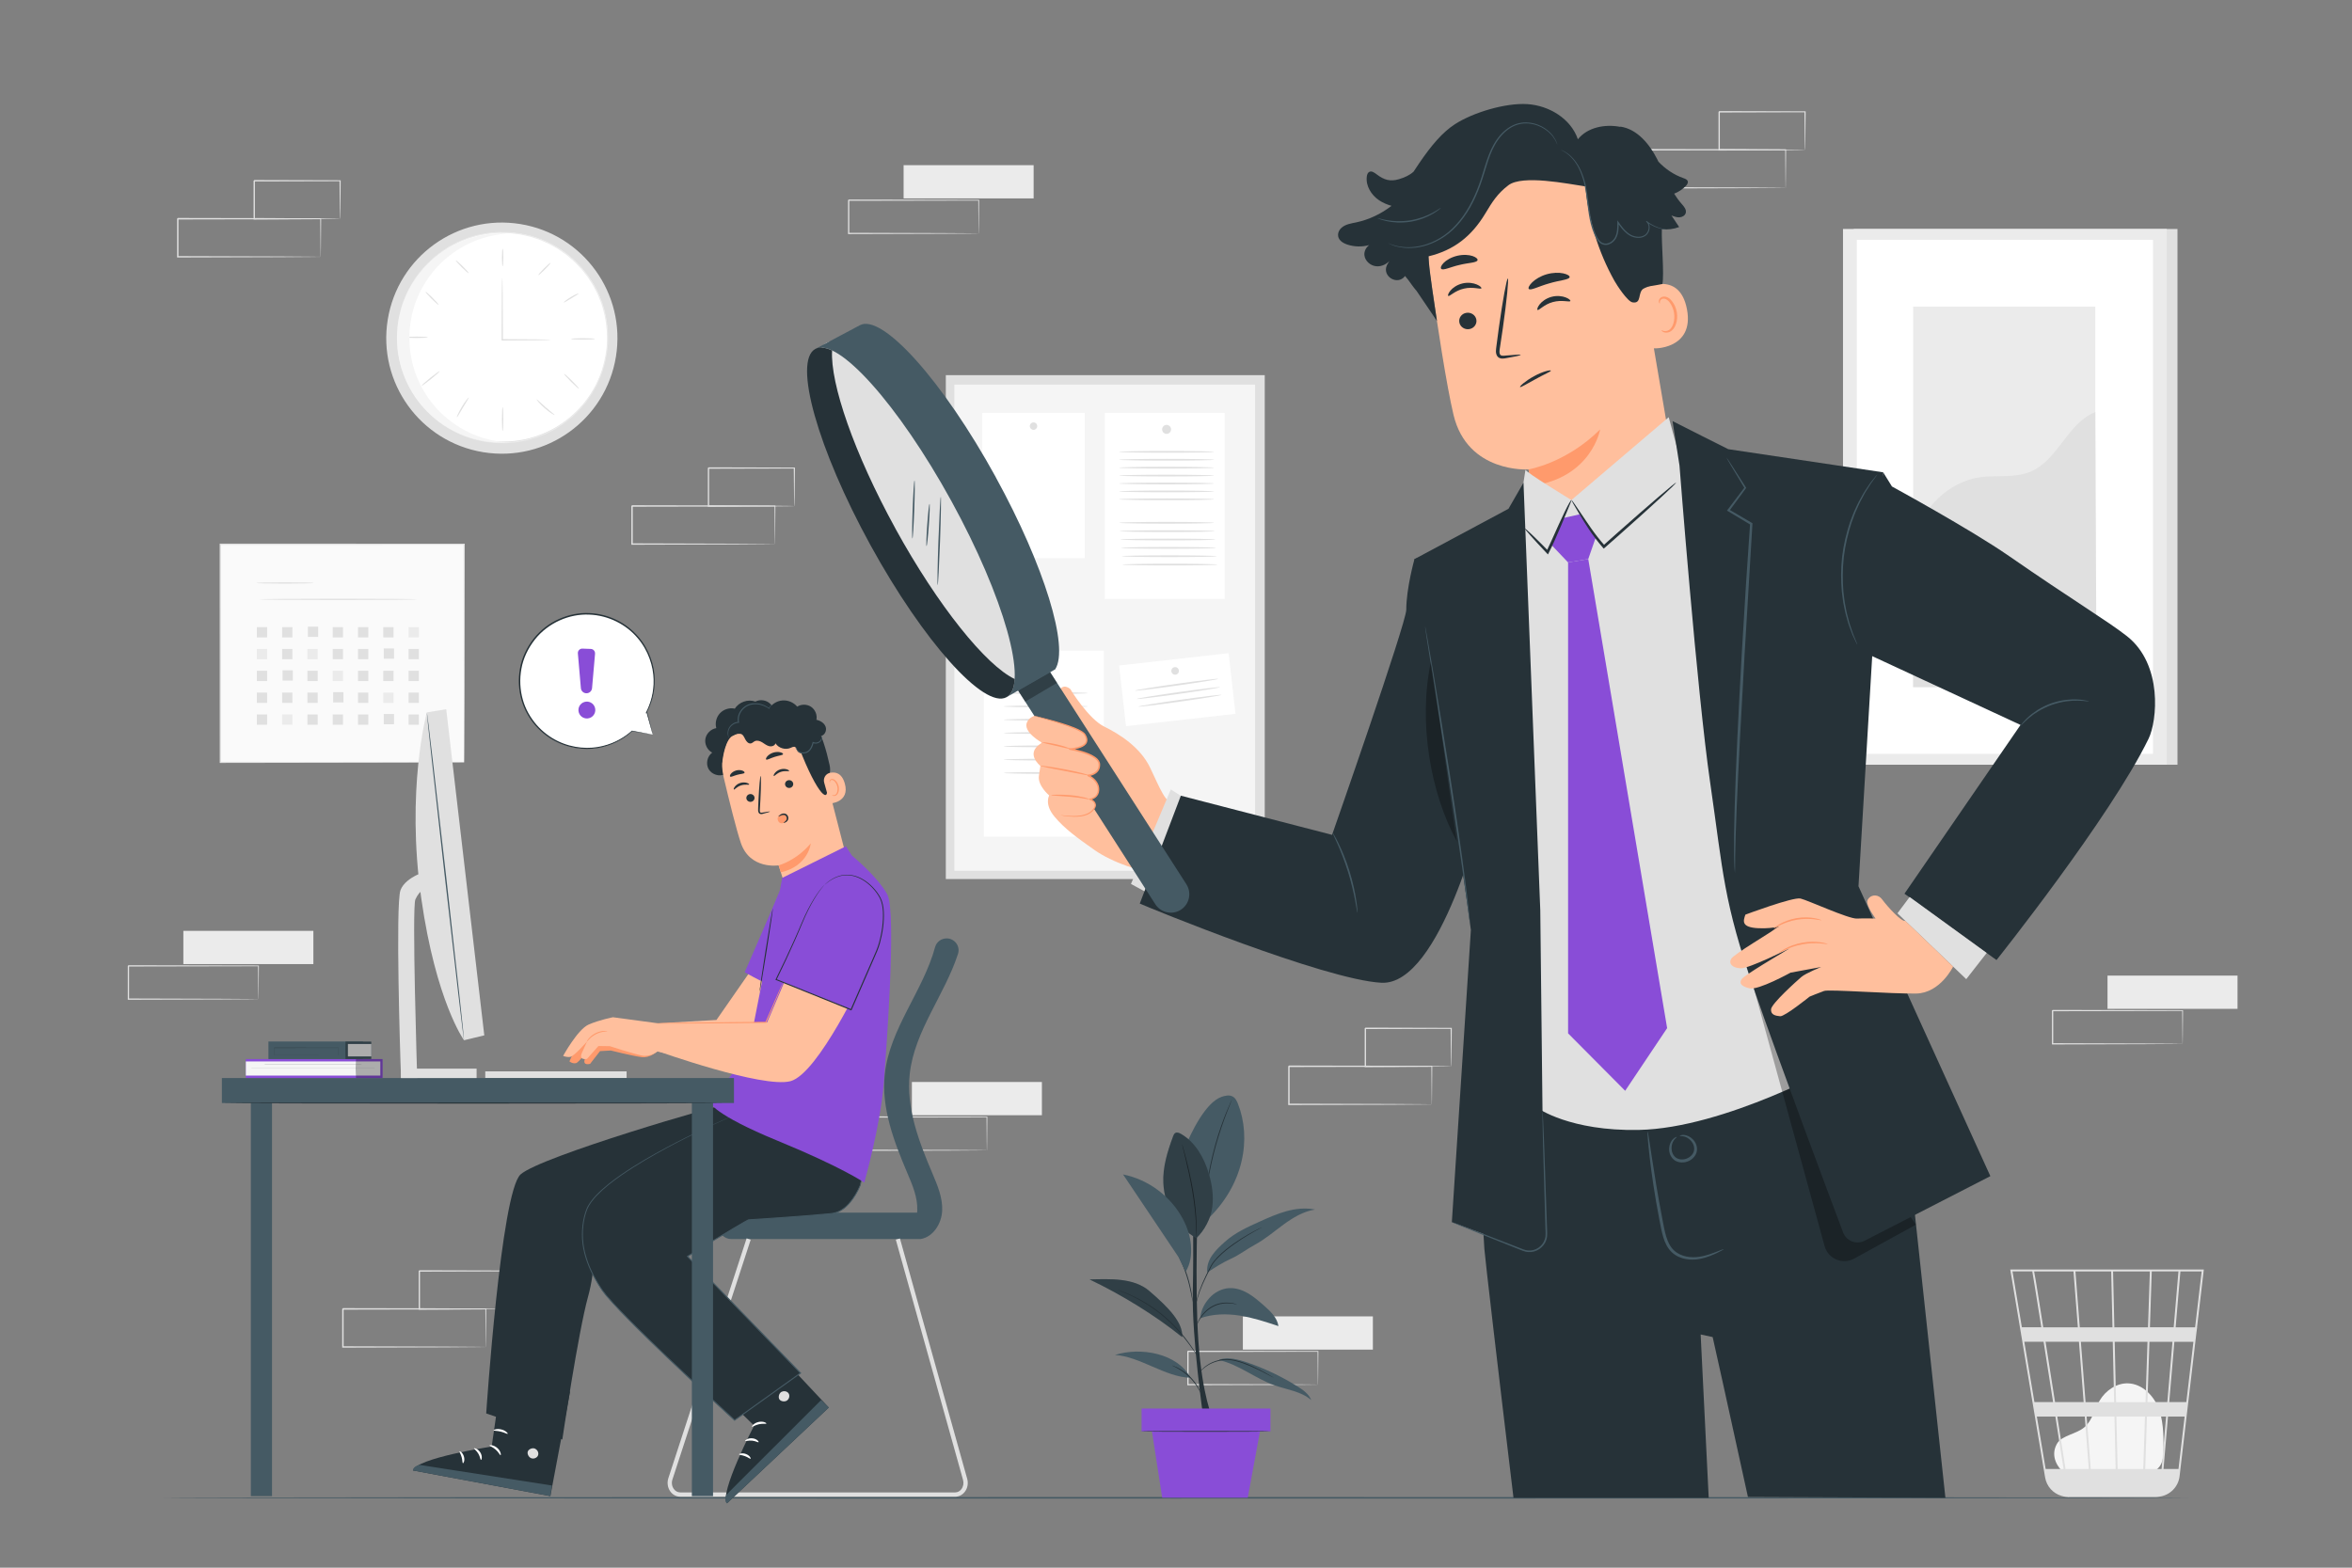 <svg xmlns="http://www.w3.org/2000/svg" viewBox="0 0 750 500"><rect x="0" y="0" width="750" height="500" fill="#808080" stroke="none"/><g id="freepik--background-complete--inject-335"><g><g><rect x="70.23" y="173.57" width="77.76" height="69.57" style="fill:#fafafa;"></rect><path d="M148,243.15s-.01-.45-.02-1.29c0-.85-.01-2.1-.02-3.73-.01-3.27-.03-8.04-.05-14.12-.02-12.16-.05-29.53-.09-50.43l.18,.18c-22.4,0-49.12,.02-77.76,.03h0l.21-.21c0,25.31-.02,49.13-.02,69.57l-.18-.18c23.2,.04,42.62,.07,56.24,.09,6.82,.02,12.19,.04,15.86,.05,1.83,0,3.24,.02,4.2,.02,.47,0,.83,0,1.08,.01,.24,0,.37,.01,.37,.01,0,0-.12,0-.35,.01-.25,0-.6,0-1.06,.01-.95,0-2.35,.01-4.16,.02-3.67,.01-9.02,.03-15.82,.05-13.66,.02-33.11,.05-56.36,.09h-.18v-.18c0-20.44-.02-44.26-.02-69.57v-.21h.21c28.63,.01,55.36,.02,77.76,.03h.18v.18c-.04,20.95-.07,38.36-.09,50.54-.02,6.06-.04,10.83-.05,14.08,0,1.61-.02,2.85-.02,3.69,0,.83-.02,1.25-.02,1.25Z" style="fill:#e0e0e0;"></path></g><path d="M100.05,185.94c0,.11-4.09,.21-9.14,.21s-9.14-.09-9.14-.21,4.09-.21,9.14-.21,9.14,.09,9.14,.21Z" style="fill:#e0e0e0;"></path><path d="M133,191.16c0,.11-11.24,.21-25.11,.21s-25.12-.09-25.12-.21,11.24-.21,25.12-.21,25.11,.09,25.11,.21Z" style="fill:#e0e0e0;"></path><rect x="81.9" y="200.01" width="3.28" height="3.28" style="fill:#e0e0e0;"></rect><rect x="89.96" y="200.01" width="3.28" height="3.28" style="fill:#e0e0e0;"></rect><rect x="98.18" y="199.86" width="3.28" height="3.28" style="fill:#e0e0e0;"></rect><rect x="106.09" y="200.01" width="3.28" height="3.28" style="fill:#e0e0e0;"></rect><rect x="114.16" y="200.01" width="3.28" height="3.28" style="fill:#e0e0e0;"></rect><rect x="122.22" y="200.01" width="3.28" height="3.28" style="fill:#e0e0e0;"></rect><rect x="130.29" y="200.01" width="3.28" height="3.28" style="fill:#ebebeb;"></rect><rect x="81.9" y="206.97" width="3.28" height="3.28" style="fill:#ebebeb;"></rect><rect x="89.96" y="206.97" width="3.28" height="3.28" style="fill:#e0e0e0;"></rect><rect x="98.03" y="206.97" width="3.28" height="3.28" style="fill:#ebebeb;"></rect><rect x="106.09" y="206.97" width="3.28" height="3.28" style="fill:#e0e0e0;"></rect><rect x="114.16" y="206.97" width="3.28" height="3.28" style="fill:#e0e0e0;"></rect><rect x="122.37" y="206.82" width="3.28" height="3.28" style="fill:#e0e0e0;"></rect><rect x="130.29" y="206.97" width="3.28" height="3.28" style="fill:#e0e0e0;"></rect><rect x="81.9" y="213.94" width="3.28" height="3.28" style="fill:#e0e0e0;"></rect><rect x="90.11" y="213.79" width="3.28" height="3.28" style="fill:#e0e0e0;"></rect><rect x="98.03" y="213.94" width="3.28" height="3.28" style="fill:#e0e0e0;"></rect><rect x="106.09" y="213.94" width="3.28" height="3.28" style="fill:#ebebeb;"></rect><rect x="114.16" y="213.94" width="3.28" height="3.28" style="fill:#e0e0e0;"></rect><rect x="122.22" y="213.94" width="3.28" height="3.28" style="fill:#e0e0e0;"></rect><rect x="130.29" y="213.94" width="3.28" height="3.28" style="fill:#e0e0e0;"></rect><rect x="81.9" y="220.9" width="3.28" height="3.28" style="fill:#e0e0e0;"></rect><rect x="89.96" y="220.9" width="3.28" height="3.28" style="fill:#e0e0e0;"></rect><rect x="98.03" y="220.9" width="3.28" height="3.28" style="fill:#e0e0e0;"></rect><rect x="106.24" y="220.75" width="3.28" height="3.28" style="fill:#e0e0e0;"></rect><rect x="114.16" y="220.9" width="3.28" height="3.28" style="fill:#e0e0e0;"></rect><rect x="122.22" y="220.9" width="3.28" height="3.28" style="fill:#ebebeb;"></rect><rect x="130.29" y="220.9" width="3.28" height="3.28" style="fill:#e0e0e0;"></rect><rect x="81.9" y="227.87" width="3.28" height="3.28" style="fill:#e0e0e0;"></rect><rect x="89.96" y="227.87" width="3.28" height="3.28" style="fill:#ebebeb;"></rect><rect x="98.03" y="227.87" width="3.28" height="3.28" style="fill:#e0e0e0;"></rect><rect x="106.09" y="227.87" width="3.28" height="3.28" style="fill:#e0e0e0;"></rect><rect x="114.16" y="227.87" width="3.28" height="3.28" style="fill:#e0e0e0;"></rect><rect x="122.37" y="227.72" width="3.28" height="3.28" style="fill:#e0e0e0;"></rect><rect x="130.29" y="227.87" width="3.28" height="3.28" style="fill:#e0e0e0;"></rect></g><g><circle cx="160.02" cy="107.84" r="36.86" transform="translate(27.94 248.52) rotate(-80.78)" style="fill:#e0e0e0;"></circle><circle cx="160.41" cy="107.47" r="33.36" style="fill:#fff;"></circle><path d="M126.71,105.47s0,.19,.01,.55c0,.37,0,.9,0,1.6,0,.35,0,.74,0,1.18,.02,.43,.08,.9,.12,1.41,.05,.51,.1,1.06,.15,1.65,.03,.59,.21,1.2,.32,1.86,.42,2.63,1.43,5.76,3.12,9.13,1.71,3.35,4.27,6.91,7.86,10.02,.45,.39,.91,.77,1.37,1.17,.48,.37,1,.7,1.5,1.06,.52,.34,1,.75,1.56,1.05,.55,.31,1.11,.63,1.68,.94l.85,.48c.3,.13,.6,.26,.9,.4,.6,.27,1.21,.54,1.83,.81,.62,.25,1.28,.43,1.93,.65,.66,.19,1.3,.47,1.99,.59,1.36,.29,2.74,.66,4.18,.76,.72,.07,1.44,.19,2.17,.23,.73,.01,1.47,.02,2.21,.03,.37,0,.74,.03,1.12,0,.37-.03,.75-.07,1.12-.1,.75-.07,1.51-.11,2.27-.22,1.5-.3,3.04-.5,4.53-1.01l1.13-.33c.19-.06,.38-.11,.57-.17l.55-.22c.74-.3,1.48-.6,2.22-.9,.73-.34,1.43-.74,2.16-1.1,.36-.2,.73-.36,1.07-.58l1.03-.67c1.42-.84,2.68-1.92,3.99-2.96,.6-.58,1.21-1.17,1.82-1.75l.46-.44,.42-.48,.83-.97,.83-.97,.74-1.05,.74-1.06,.37-.53c.11-.18,.21-.38,.32-.56,.43-.76,.85-1.51,1.29-2.27,.35-.8,.71-1.6,1.07-2.41,1.31-3.27,2.12-6.78,2.41-10.39,.19-3.62-.16-7.21-1.03-10.62-.25-.85-.5-1.69-.74-2.53-.33-.81-.65-1.62-.98-2.42l-.25-.6-.3-.58-.6-1.15-.6-1.14-.7-1.08-.7-1.07-.35-.53-.4-.5c-.53-.66-1.05-1.32-1.57-1.98-1.17-1.2-2.27-2.44-3.57-3.46l-.93-.8c-.31-.27-.66-.48-.99-.72-.67-.46-1.31-.95-1.99-1.38-.7-.4-1.39-.79-2.08-1.18l-.52-.29c-.18-.09-.36-.16-.54-.24l-1.08-.48c-1.41-.7-2.91-1.1-4.36-1.6-.74-.2-1.48-.34-2.22-.51-.37-.08-.73-.16-1.1-.24-.37-.07-.74-.1-1.11-.15-.74-.09-1.47-.17-2.2-.26-.73-.06-1.46-.04-2.18-.06-1.44-.09-2.86,.11-4.25,.21-.7,.03-1.37,.22-2.05,.32-.67,.14-1.35,.23-2,.4-.65,.19-1.29,.38-1.92,.56-.32,.09-.63,.18-.95,.28-.3,.12-.61,.24-.91,.36-.6,.24-1.2,.48-1.79,.72-.59,.22-1.13,.56-1.69,.83-.55,.29-1.1,.56-1.63,.86-.51,.33-1.01,.66-1.51,.98-3.97,2.62-6.97,5.81-9.1,8.91-2.12,3.12-3.53,6.1-4.29,8.64-.19,.64-.45,1.22-.56,1.8-.13,.57-.25,1.11-.36,1.61-.11,.5-.23,.96-.3,1.38-.05,.43-.1,.82-.14,1.17-.09,.69-.16,1.22-.2,1.58-.05,.36-.08,.54-.08,.54,0,0,0-.18,.04-.54,.04-.37,.09-.9,.17-1.59,.04-.35,.08-.74,.13-1.17,.07-.43,.18-.89,.29-1.39,.11-.5,.22-1.04,.35-1.62,.1-.59,.35-1.17,.54-1.81,.74-2.57,2.14-5.57,4.25-8.72,2.13-3.13,5.14-6.36,9.13-9.01,.5-.33,1.01-.66,1.52-.99,.53-.3,1.09-.58,1.64-.87,.56-.28,1.1-.62,1.7-.85,.59-.24,1.19-.48,1.8-.73,.3-.12,.61-.24,.91-.37,.32-.09,.63-.19,.95-.28,.64-.19,1.28-.38,1.94-.57,.66-.17,1.34-.27,2.02-.41,.68-.11,1.36-.3,2.07-.33,1.4-.11,2.83-.31,4.29-.22,.73,.02,1.46,0,2.2,.05,.73,.08,1.47,.17,2.22,.26,.37,.05,.75,.07,1.12,.14,.37,.08,.74,.16,1.11,.24,.74,.17,1.5,.31,2.24,.51,1.46,.5,2.98,.9,4.4,1.6l1.09,.48c.18,.08,.37,.16,.55,.25l.52,.3c.7,.39,1.4,.79,2.11,1.19,.69,.43,1.34,.92,2.02,1.39,.33,.24,.69,.45,1,.72l.94,.81c1.31,1.03,2.43,2.28,3.61,3.49,.53,.66,1.06,1.33,1.59,2l.4,.5,.35,.54,.7,1.08,.71,1.09,.61,1.15,.6,1.16,.3,.58,.25,.61c.33,.81,.66,1.63,.99,2.45,.25,.85,.5,1.7,.75,2.55,.88,3.45,1.23,7.08,1.04,10.74-.29,3.65-1.12,7.2-2.44,10.51-.36,.81-.72,1.63-1.08,2.43-.44,.77-.87,1.54-1.3,2.3-.11,.19-.21,.38-.33,.57l-.38,.54-.75,1.07-.75,1.06-.84,.98-.84,.98-.42,.49-.46,.45c-.61,.59-1.23,1.18-1.84,1.77-1.33,1.05-2.6,2.14-4.03,2.99l-1.04,.68c-.34,.23-.72,.39-1.08,.59-.73,.37-1.44,.77-2.18,1.11-.75,.3-1.5,.6-2.24,.9l-.56,.22c-.19,.06-.38,.11-.57,.17l-1.14,.33c-1.5,.51-3.06,.71-4.58,1.01-.76,.1-1.53,.14-2.29,.22-.38,.03-.76,.06-1.13,.1-.38,.02-.75,0-1.13,0-.75-.01-1.49-.02-2.23-.04-.74-.04-1.46-.16-2.19-.23-1.46-.11-2.84-.49-4.22-.78-.7-.12-1.34-.4-2-.6-.65-.23-1.32-.41-1.95-.67-.62-.28-1.24-.55-1.85-.82-.3-.14-.61-.27-.91-.4-.29-.16-.57-.32-.86-.48-.57-.32-1.13-.64-1.69-.96-.56-.3-1.05-.71-1.57-1.06-.51-.36-1.03-.71-1.51-1.08-.46-.4-.92-.79-1.38-1.18-3.61-3.15-6.17-6.74-7.87-10.13-1.69-3.4-2.68-6.56-3.08-9.2-.1-.66-.28-1.27-.3-1.87-.05-.59-.09-1.14-.13-1.65-.04-.51-.09-.99-.1-1.42,0-.43,.02-.83,.03-1.18,.02-.69,.03-1.23,.04-1.6,.01-.36,.03-.54,.03-.54Z" style="fill:#ebebeb;"></path><g><path d="M175.6,108.38s-.42,.05-1.19,.08c-.84,.02-1.93,.04-3.26,.07-2.77,.04-6.62,.06-10.98,.07h-.22v-.22c0-.7,0-1.43,0-2.18,0-4.86,.02-9.26,.06-12.45,.03-1.54,.05-2.81,.07-3.77,.03-.89,.05-1.38,.08-1.38s.06,.49,.08,1.38c.02,.97,.04,2.24,.07,3.77,.04,3.19,.06,7.59,.06,12.45,0,.75,0,1.48,0,2.18l-.22-.22c4.35,0,8.21,.03,10.98,.07,1.33,.03,2.42,.05,3.26,.07,.77,.02,1.19,.05,1.19,.08Z" style="fill:#e0e0e0;"></path><path d="M160.28,79.31c.12,0,.22,1.26,.22,2.82s-.1,2.82-.22,2.82-.22-1.26-.22-2.82,.1-2.82,.22-2.82Z" style="fill:#e0e0e0;"></path><path d="M175.57,83.83c.08,.09-.73,1.03-1.81,2.12-1.09,1.09-2.03,1.9-2.12,1.81-.08-.08,.73-1.03,1.81-2.12,1.08-1.09,2.03-1.9,2.12-1.81Z" style="fill:#e0e0e0;"></path><path d="M184.51,93.6c.06,.11-1.01,.75-2.31,1.54-1.31,.79-2.36,1.44-2.44,1.34-.07-.09,.89-.91,2.21-1.71,1.32-.8,2.49-1.28,2.54-1.17Z" style="fill:#e0e0e0;"></path><path d="M189.75,108.09c0,.12-1.72,.22-3.84,.22s-3.84-.1-3.84-.22,1.72-.22,3.84-.22,3.84,.1,3.84,.22Z" style="fill:#e0e0e0;"></path><path d="M136.45,107.58c0,.12-1.63,.22-3.63,.22s-3.63-.1-3.63-.22,1.63-.22,3.63-.22,3.63,.1,3.63,.22Z" style="fill:#e0e0e0;"></path><path d="M140.22,118.37c.08,.09-1.15,1.2-2.74,2.49-1.59,1.28-2.94,2.25-3.02,2.15-.07-.1,1.16-1.21,2.74-2.49,1.59-1.28,2.94-2.24,3.02-2.15Z" style="fill:#e0e0e0;"></path><path d="M149.52,126.72c.1,.07-.81,1.47-1.87,3.24-1.06,1.76-1.87,3.22-1.98,3.17-.11-.05,.54-1.61,1.61-3.39,1.07-1.78,2.15-3.08,2.24-3.01Z" style="fill:#e0e0e0;"></path><path d="M160.28,137.48c-.12,0-.22-1.72-.22-3.84s.1-3.84,.22-3.84,.22,1.72,.22,3.84-.1,3.84-.22,3.84Z" style="fill:#e0e0e0;"></path><path d="M176.85,132.36c-.06,.1-1.57-.77-3.17-2.17-1.61-1.4-2.67-2.77-2.58-2.84,.09-.08,1.28,1.14,2.87,2.52,1.58,1.38,2.95,2.39,2.88,2.5Z" style="fill:#e0e0e0;"></path><path d="M184.63,123.98c-.08,.08-1.22-.92-2.55-2.24s-2.32-2.46-2.24-2.55c.08-.08,1.22,.92,2.55,2.24,1.32,1.32,2.32,2.46,2.24,2.55Z" style="fill:#e0e0e0;"></path><path d="M139.87,97.24c-.08,.08-1.09-.78-2.25-1.94-1.16-1.16-2.02-2.16-1.94-2.25,.08-.08,1.09,.78,2.25,1.94,1.16,1.16,2.02,2.16,1.94,2.25Z" style="fill:#e0e0e0;"></path><path d="M149.46,87.14c-.08,.08-1.07-.76-2.21-1.89-1.14-1.13-1.99-2.11-1.9-2.2,.08-.08,1.07,.76,2.21,1.89,1.13,1.13,1.99,2.11,1.9,2.2Z" style="fill:#e0e0e0;"></path></g><path d="M130.54,107.8c0-17.76,13.88-32.27,31.38-33.3-.66-.04-1.32-.06-1.98-.06-18.42,0-33.36,14.94-33.36,33.36s14.94,33.36,33.36,33.36c.67,0,1.33-.03,1.98-.06-17.5-1.03-31.38-15.54-31.38-33.3Z" style="fill:#f5f5f5;"></path></g><g><rect x="301.6" y="119.65" width="101.7" height="160.72" style="fill:#e0e0e0;"></rect><rect x="304.34" y="122.67" width="95.87" height="155.06" style="fill:#f5f5f5;"></rect><g><rect x="352.28" y="131.7" width="38.23" height="59.32" style="fill:#fff;"></rect><path d="M373.43,136.95c0,.79-.64,1.43-1.43,1.43s-1.43-.64-1.43-1.43,.64-1.43,1.43-1.43,1.43,.64,1.43,1.43Z" style="fill:#e0e0e0;"></path></g><g><rect x="313.75" y="207.53" width="38.23" height="59.32" style="fill:#fff;"></rect><path d="M334.9,212.77c0,.79-.64,1.43-1.43,1.43s-1.43-.64-1.43-1.43,.64-1.43,1.43-1.43,1.43,.64,1.43,1.43Z" style="fill:#e0e0e0;"></path></g><g><rect x="313.24" y="131.7" width="32.65" height="46.32" style="fill:#fff;"></rect><path d="M330.75,135.91c0,.65-.53,1.19-1.18,1.19s-1.19-.53-1.19-1.19,.53-1.19,1.19-1.19,1.18,.53,1.18,1.19Z" style="fill:#e0e0e0;"></path></g><g><rect x="357.83" y="210.25" width="35.14" height="19.47" transform="translate(-22.29 43.47) rotate(-6.44)" style="fill:#fff;"></rect><path d="M375.93,213.98c0,.67-.54,1.21-1.21,1.21s-1.21-.54-1.21-1.21,.54-1.21,1.21-1.21,1.21,.54,1.21,1.21Z" style="fill:#e0e0e0;"></path></g><path d="M346.88,221.06c0,.16-6,.28-13.41,.28s-13.41-.13-13.41-.28,6-.28,13.41-.28,13.41,.13,13.41,.28Z" style="fill:#e0e0e0;"></path><path d="M346.88,225.3c0,.16-6,.28-13.41,.28s-13.41-.13-13.41-.28,6-.28,13.41-.28,13.41,.13,13.41,.28Z" style="fill:#e0e0e0;"></path><path d="M346.88,229.55c0,.16-6,.28-13.41,.28s-13.41-.13-13.41-.28,6-.28,13.41-.28,13.41,.13,13.41,.28Z" style="fill:#e0e0e0;"></path><path d="M346.88,233.79c0,.16-6,.28-13.41,.28s-13.41-.13-13.41-.28,6-.28,13.41-.28,13.41,.13,13.41,.28Z" style="fill:#e0e0e0;"></path><path d="M346.88,238.04c0,.16-6,.29-13.41,.29s-13.41-.13-13.41-.29,6-.28,13.41-.28,13.41,.13,13.41,.28Z" style="fill:#e0e0e0;"></path><path d="M346.88,242.28c0,.16-6,.28-13.41,.28s-13.41-.13-13.41-.28,6-.28,13.41-.28,13.41,.13,13.41,.28Z" style="fill:#e0e0e0;"></path><path d="M346.88,246.53c0,.16-6,.28-13.41,.28s-13.41-.13-13.41-.28,6-.28,13.41-.28,13.41,.13,13.41,.28Z" style="fill:#e0e0e0;"></path><path d="M388.49,216.51c.02,.16-5.9,1.12-13.23,2.16-7.33,1.03-13.29,1.75-13.32,1.59-.02-.16,5.9-1.12,13.24-2.16,7.33-1.03,13.29-1.75,13.31-1.59Z" style="fill:#e0e0e0;"></path><path d="M389.03,219.17c.02,.16-5.9,1.12-13.23,2.16-7.33,1.03-13.29,1.75-13.32,1.59-.02-.16,5.9-1.12,13.24-2.16,7.33-1.03,13.29-1.75,13.31-1.59Z" style="fill:#e0e0e0;"></path><path d="M389.51,221.62c.02,.16-5.9,1.12-13.23,2.16-7.33,1.03-13.29,1.75-13.32,1.59-.02-.16,5.9-1.12,13.24-2.16,7.33-1.03,13.29-1.75,13.31-1.59Z" style="fill:#e0e0e0;"></path><path d="M387.15,144.11c0,.16-6.78,.28-15.15,.28s-15.15-.13-15.15-.28,6.78-.28,15.15-.28,15.15,.13,15.15,.28Z" style="fill:#e0e0e0;"></path><path d="M387.15,146.63c0,.16-6.78,.28-15.15,.28s-15.15-.13-15.15-.28,6.78-.28,15.15-.28,15.15,.13,15.15,.28Z" style="fill:#e0e0e0;"></path><path d="M387.15,149.16c0,.16-6.78,.28-15.15,.28s-15.15-.13-15.15-.28,6.78-.28,15.15-.28,15.15,.13,15.15,.28Z" style="fill:#e0e0e0;"></path><path d="M387.15,151.68c0,.16-6.78,.28-15.15,.28s-15.15-.13-15.15-.28,6.78-.28,15.15-.28,15.15,.13,15.15,.28Z" style="fill:#e0e0e0;"></path><path d="M387.15,154.2c0,.16-6.78,.28-15.15,.28s-15.15-.13-15.15-.28,6.78-.28,15.15-.28,15.15,.13,15.15,.28Z" style="fill:#e0e0e0;"></path><path d="M387.15,156.73c0,.16-6.78,.28-15.15,.28s-15.15-.13-15.15-.28,6.78-.28,15.15-.28,15.15,.13,15.15,.28Z" style="fill:#e0e0e0;"></path><path d="M387.15,159.25c0,.16-6.78,.28-15.15,.28s-15.15-.13-15.15-.28,6.78-.28,15.15-.28,15.15,.13,15.15,.28Z" style="fill:#e0e0e0;"></path><path d="M387.15,166.74c0,.16-6.78,.28-15.15,.28s-15.15-.13-15.15-.28,6.78-.28,15.15-.28,15.15,.13,15.15,.28Z" style="fill:#e0e0e0;"></path><path d="M387.36,169.41c0,.16-6.78,.28-15.15,.28s-15.15-.13-15.15-.28,6.78-.28,15.15-.28,15.15,.13,15.15,.28Z" style="fill:#e0e0e0;"></path><path d="M387.57,172.07c0,.16-6.78,.28-15.15,.28s-15.15-.13-15.15-.28,6.78-.28,15.15-.28,15.15,.13,15.15,.28Z" style="fill:#e0e0e0;"></path><path d="M387.79,174.74c0,.16-6.78,.28-15.15,.28s-15.15-.13-15.15-.28,6.78-.28,15.15-.28,15.15,.13,15.15,.28Z" style="fill:#e0e0e0;"></path><path d="M388,177.4c0,.16-6.78,.28-15.15,.28s-15.15-.13-15.15-.28,6.78-.28,15.15-.28,15.15,.13,15.15,.28Z" style="fill:#e0e0e0;"></path><path d="M388.21,180.07c0,.16-6.78,.28-15.15,.28s-15.15-.13-15.15-.28,6.78-.28,15.15-.28,15.15,.13,15.15,.28Z" style="fill:#e0e0e0;"></path></g><g><path d="M657.86,469.44c-1.32-1.13-4.26-4.72-1.99-8.89,.83-1.53,2.6-2.28,4.2-2.96,1.6-.67,3.28-1.26,4.6-2.38,2.5-2.12,3.18-5.65,4.84-8.48,1.9-3.25,5.45-5.69,9.2-5.52,4.3,.2,7.88,3.7,9.5,7.7,1.62,4,1.68,8.44,1.71,12.76,.02,2.39-.09,5.08-1.84,6.69-1.62,1.49-4.05,1.51-6.24,1.44-7.82-.24-15.65-.48-23.47-.72" style="fill:#f5f5f5;"></path><path d="M702.75,404.9h-61.73l11.12,66.31c.49,2.9,2.58,5.13,5.27,5.9,.07,.02,.14,.04,.22,.06,.18,.05,.36,.11,.55,.14,.41,.08,.83,.13,1.26,.14v.06l.31-.05h27.51c.52,0,1.02-.05,1.51-.15,3.25-.5,5.85-3.11,6.25-6.48l5.36-45.69,.24-1.82h-.03l2.12-18.09,.04-.34Zm-11.65,42.29h-6.33l.64-19.24h7.34l-1.64,19.24Zm2.26-19.24h6.07l-2.26,19.24h-5.45l1.64-19.24Zm-18.1,40.58l-.39-16.72h9.12l-.56,16.72h-8.18Zm-9.86-16.72h8.86l.38,16.72h-7.95l-1.3-16.72Zm.68,16.72h-7.43c-.71-4.51-1.63-10.38-2.62-16.72h8.75l1.3,16.72Zm-1.04-21.33l-1.5-19.24h10.17l.44,19.24h-9.12Zm9.73,0l-.44-19.24h10.46l-.64,19.24h-9.38Zm-.55-23.86l-.41-17.82h11.73l-.59,17.82h-10.72Zm-.61,0h-10.42l-1.38-17.82h11.4l.41,17.82Zm-11.04,0h-11.03c-.39-2.46-.76-4.79-1.09-6.89-1.15-7.21-1.58-9.91-1.82-10.93h12.56l1.39,17.82Zm.36,4.61l1.5,19.24h-9.12c-.31-1.95-.62-3.93-.93-5.9-.71-4.54-1.43-9.08-2.1-13.34h10.65Zm-8.24,19.24h-5.96l-3.23-19.24h6.15c.94,5.95,1.98,12.57,3.03,19.24Zm.72,4.61c.91,5.78,1.8,11.49,2.62,16.72h-5.72l-2.8-16.72h5.91Zm28.65,16.72l.56-16.72h6.09l-1.43,16.72h-5.22Zm1.5-45.19l.59-17.82h8.51l-1.52,17.82h-7.58Zm-37.51-17.82c.24,1.29,1.37,8.3,2.88,17.82h-6.2l-2.99-17.82h6.3Zm46.62,63.01h-4.77l1.43-16.72h5.3l-1.96,16.72Zm5.3-45.19h-6.21l1.52-17.82h6.78l-2.09,17.82Z" style="fill:#e0e0e0;"></path></g><g><rect x="591.12" y="73.03" width="103.23" height="170.87" style="fill:#e0e0e0;"></rect><rect x="587.69" y="73.03" width="103.23" height="170.87" style="fill:#ebebeb;"></rect><rect x="592.09" y="76.49" width="94.44" height="163.94" style="fill:#fff;"></rect><g><rect x="610.07" y="97.8" width="58.07" height="121.34" style="fill:#ebebeb;"></rect><path d="M610.07,176.2c-.13-11.33,10.06-22.4,21.28-23.98,5.35-.75,11.04,.31,16.04-1.74,8.93-3.66,11.77-15.52,20.75-19.04l.41,87.7h-58.48v-42.94Z" style="fill:#e0e0e0;"></path></g></g><g><rect x="672.04" y="311.16" width="41.46" height="10.6" style="fill:#ebebeb;"></rect><path d="M695.97,332.92s0-.07-.01-.19c0-.14,0-.32-.01-.54,0-.5-.02-1.19-.03-2.09-.02-1.83-.04-4.46-.07-7.78l.13,.12c-9.47,.02-24.52,.05-41.46,.08,.09-.09-.21,.2,.21-.2h0v1.36c0,.45,0,.9,0,1.35,0,.9,0,1.79,0,2.68,0,1.77,0,3.51,0,5.21l-.21-.2c11.81,.04,22.14,.07,29.54,.09,3.69,.02,6.65,.04,8.72,.06,1.01,.01,1.79,.02,2.36,.03,.25,0,.46,0,.62,.01,.14,0,.21,0,.22,.01s-.06,0-.19,.01h-.59c-.55,.02-1.33,.03-2.31,.04-2.06,.01-5,.03-8.67,.06-7.45,.02-17.83,.05-29.69,.09h-.21v-.2c0-1.7,0-3.44,0-5.21,0-.88,0-1.78,0-2.68,0-.45,0-.9,0-1.35v-1.34h0v-.02h0c.42-.41,.12-.12,.21-.21,16.93,.03,31.99,.06,41.46,.08h.13v.12c-.03,3.35-.06,6-.07,7.85-.01,.88-.02,1.57-.03,2.06,0,.21,0,.39-.01,.52,0,.12,0,.17-.01,.17Z" style="fill:#e0e0e0;"></path></g><g><rect x="290.78" y="345.09" width="41.46" height="10.6" style="fill:#ebebeb;"></rect><path d="M314.7,366.86s0-.07-.01-.19c0-.14,0-.32-.01-.54,0-.5-.02-1.19-.03-2.09-.02-1.83-.04-4.46-.07-7.78l.13,.12c-9.47,.02-24.52,.05-41.46,.08,.09-.09-.21,.2,.21-.2h0v1.36c0,.45,0,.9,0,1.35,0,.9,0,1.79,0,2.68,0,1.77,0,3.51,0,5.21l-.21-.2c11.81,.04,22.14,.07,29.54,.09,3.69,.02,6.65,.04,8.72,.06,1.01,.01,1.79,.02,2.36,.03,.25,0,.46,0,.62,.01,.14,0,.21,0,.22,.01,0,0-.06,0-.19,.01-.15,0-.35,0-.59,.01-.55,0-1.33,.02-2.31,.03-2.06,.01-5,.03-8.67,.06-7.45,.02-17.83,.05-29.69,.09h-.21v-.2c0-1.7,0-3.44,0-5.21,0-.88,0-1.78,0-2.68,0-.45,0-.9,0-1.35v-1.34h0v-.02h0c.42-.41,.12-.12,.21-.21,16.93,.03,31.99,.06,41.46,.08h.13v.12c-.03,3.35-.06,6-.07,7.85-.01,.88-.02,1.57-.03,2.06,0,.21,0,.39-.01,.52,0,.12,0,.17-.01,.17Z" style="fill:#e0e0e0;"></path></g><g><rect x="396.32" y="419.85" width="41.46" height="10.6" style="fill:#ebebeb;"></rect><path d="M420.25,441.61s0-.07-.01-.19c0-.14,0-.32-.01-.54,0-.5-.02-1.19-.03-2.09-.02-1.83-.04-4.46-.07-7.78l.13,.12c-9.47,.02-24.52,.05-41.46,.08,.09-.09-.21,.2,.21-.2h0v1.36c0,.45,0,.9,0,1.35,0,.9,0,1.79,0,2.68,0,1.77,0,3.51,0,5.21l-.21-.2c11.81,.04,22.14,.07,29.54,.09,3.69,.02,6.65,.04,8.72,.06,1.01,.01,1.79,.02,2.36,.03,.25,0,.46,0,.62,.01,.14,0,.21,0,.22,.01s-.06,0-.19,.01c-.15,0-.35,0-.59,.01-.55,0-1.33,.02-2.31,.03-2.06,.01-5,.03-8.67,.06-7.44,.02-17.83,.05-29.69,.09h-.21v-.2c0-1.7,0-3.44,0-5.21,0-.88,0-1.78,0-2.68,0-.45,0-.9,0-1.35v-1.34h0v-.02h0c.42-.41,.12-.12,.21-.21,16.93,.03,31.99,.06,41.46,.08h.13v.12c-.03,3.35-.06,6-.07,7.85-.01,.88-.02,1.57-.03,2.06,0,.21,0,.39-.01,.52,0,.12,0,.17-.01,.17Z" style="fill:#e0e0e0;"></path></g><g><rect x="288.14" y="52.68" width="41.46" height="10.6" style="fill:#ebebeb;"></rect><path d="M312.07,74.45s0-.07-.01-.19c0-.14,0-.32-.01-.54,0-.5-.02-1.19-.03-2.09-.02-1.83-.04-4.46-.07-7.78l.13,.12c-9.47,.02-24.52,.05-41.46,.08,.09-.09-.21,.2,.21-.2h0v1.36c0,.45,0,.9,0,1.35,0,.9,0,1.79,0,2.68,0,1.77,0,3.51,0,5.21l-.21-.2c11.81,.04,22.14,.07,29.54,.09,3.69,.02,6.65,.04,8.72,.06,1.01,.01,1.79,.02,2.36,.03,.25,0,.46,0,.62,.01,.14,0,.21,0,.22,.01,0,0-.06,0-.19,.01-.15,0-.35,0-.59,.01-.55,0-1.33,.02-2.31,.03-2.06,.01-5,.03-8.67,.06-7.45,.02-17.83,.05-29.69,.09h-.21v-.2c0-1.7,0-3.44,0-5.21,0-.88,0-1.78,0-2.68,0-.45,0-.9,0-1.35v-1.34h0v-.02h0c.42-.41,.12-.12,.21-.21,16.93,.03,31.99,.06,41.46,.08h.13v.12c-.03,3.35-.06,6-.07,7.85-.01,.88-.02,1.57-.03,2.06,0,.21,0,.39-.01,.52,0,.12,0,.17-.01,.17Z" style="fill:#e0e0e0;"></path></g><g><rect x="58.47" y="296.89" width="41.46" height="10.6" style="fill:#ebebeb;"></rect><path d="M82.4,318.66s0-.07-.01-.19c0-.14,0-.32-.01-.54,0-.5-.02-1.19-.03-2.09-.02-1.83-.04-4.46-.07-7.78l.13,.12c-9.47,.02-24.52,.05-41.46,.08,.09-.09-.21,.2,.21-.2h0v1.36c0,.45,0,.9,0,1.35,0,.9,0,1.79,0,2.68,0,1.77,0,3.51,0,5.21l-.21-.2c11.81,.04,22.14,.07,29.54,.09,3.69,.02,6.65,.04,8.72,.06,1.01,.01,1.79,.02,2.36,.03,.25,0,.46,0,.62,.01,.14,0,.21,0,.22,.01,0,0-.06,0-.19,.01-.15,0-.35,0-.59,.01-.55,0-1.33,.02-2.31,.03-2.06,.01-5,.03-8.67,.06-7.45,.02-17.83,.05-29.69,.09h-.21v-.2c0-1.7,0-3.44,0-5.21,0-.88,0-1.78,0-2.68,0-.45,0-.9,0-1.35v-1.34h0v-.02h0c.42-.41,.12-.12,.21-.21,16.94,.03,31.99,.06,41.46,.08h.13v.12c-.03,3.35-.06,6-.07,7.85-.01,.88-.02,1.57-.03,2.06,0,.21,0,.39-.01,.52,0,.12,0,.17-.01,.17Z" style="fill:#e0e0e0;"></path></g><g><path d="M569.39,59.9s0-.08-.01-.22c0-.16,0-.37-.01-.62,0-.57-.02-1.37-.03-2.39-.02-2.09-.04-5.11-.08-8.9l.14,.14c-10.4,.02-26.95,.05-45.57,.09,.1-.1-.23,.23,.23-.23h0v1.56c0,.52,0,1.03,0,1.55,0,1.03,0,2.05,0,3.06,0,2.03,0,4.02,0,5.97l-.23-.23c12.98,.04,24.33,.08,32.47,.1,4.06,.03,7.31,.05,9.59,.07,1.11,.01,1.97,.02,2.59,.03,.28,0,.5,.01,.68,.01,.15,0,.24,.01,.24,.01s-.07,0-.21,.01c-.17,0-.38,0-.65,.01-.61,0-1.46,.02-2.54,.03-2.26,.02-5.5,.04-9.53,.07-8.18,.03-19.59,.06-32.63,.1h-.23v-.23c0-1.95,0-3.94,0-5.97v-3.06c0-.51,0-1.03,0-1.55v-1.53h0v-.02h0c.46-.47,.13-.13,.23-.24,18.61,.04,35.16,.07,45.57,.09h.14v.14c-.03,3.83-.06,6.87-.08,8.99-.01,1.01-.03,1.79-.03,2.36,0,.25-.01,.44-.01,.6,0,.13,0,.2-.01,.19Z" style="fill:#e0e0e0;"></path><path d="M575.57,47.77s-.01-.08-.02-.23c0-.17-.01-.39-.02-.64-.01-.6-.02-1.41-.04-2.43-.02-2.13-.05-5.13-.09-8.83l.17,.17c-7.09,.02-16.74,.04-27.38,.07-.21,.21,.28-.28,.23-.23h0v1.59c0,.53,0,1.05,0,1.57,0,1.04,0,2.07,0,3.09,0,2.03,0,4,0,5.88l-.22-.22c7.9,.04,14.71,.08,19.59,.11,2.41,.03,4.33,.05,5.71,.06,.64,.01,1.15,.02,1.54,.03,.35,0,.54,.02,.55,.03,0,0-.16,.02-.5,.03-.38,0-.87,.02-1.49,.03-1.36,.01-3.27,.04-5.65,.06-4.91,.03-11.77,.06-19.73,.11h-.22v-.22c0-1.89,0-3.85,0-5.88,0-1.02,0-2.05,0-3.09,0-.52,0-1.05,0-1.57v-1.57h0v-.02h0c-.05,.05,.44-.45,.23-.24,10.64,.03,20.28,.05,27.38,.07h.17v.17c-.04,3.74-.07,6.78-.09,8.93-.02,1.01-.03,1.81-.04,2.39-.01,.54-.02,.82-.04,.81Z" style="fill:#e0e0e0;"></path></g><g><path d="M102.25,81.9s0-.08-.01-.22c0-.16,0-.37-.01-.62,0-.57-.02-1.37-.03-2.39-.02-2.09-.04-5.11-.08-8.9l.14,.14c-10.4,.02-26.95,.05-45.57,.09,.1-.1-.23,.23,.23-.23h0v1.56c0,.52,0,1.03,0,1.55,0,1.03,0,2.05,0,3.06,0,2.03,0,4.02,0,5.97l-.23-.23c12.98,.04,24.33,.08,32.47,.1,4.06,.03,7.31,.05,9.59,.07,1.11,.01,1.97,.02,2.59,.03,.28,0,.5,.01,.68,.01,.15,0,.24,0,.24,.01s-.07,0-.21,.01c-.17,0-.38,0-.65,.01-.61,0-1.46,.02-2.54,.03-2.26,.02-5.5,.04-9.53,.07-8.18,.03-19.59,.06-32.63,.1h-.23v-.23c0-1.95,0-3.94,0-5.97v-3.06c0-.51,0-1.03,0-1.55v-1.53h0v-.02h0c.46-.47,.13-.13,.23-.24,18.61,.04,35.16,.07,45.57,.09h.14v.14c-.03,3.83-.06,6.87-.08,8.99-.01,1.01-.03,1.79-.03,2.36,0,.25-.01,.44-.01,.6,0,.13,0,.2-.01,.19Z" style="fill:#e0e0e0;"></path><path d="M108.43,69.76s-.01-.08-.02-.23c0-.17-.01-.39-.02-.64-.01-.6-.02-1.41-.04-2.43-.02-2.13-.05-5.13-.09-8.83l.17,.17c-7.09,.02-16.74,.04-27.38,.07-.21,.21,.28-.28,.23-.23h0v1.59c0,.53,0,1.05,0,1.57,0,1.04,0,2.07,0,3.09,0,2.03,0,4,0,5.88l-.22-.22c7.9,.04,14.71,.08,19.59,.11,2.41,.03,4.33,.05,5.71,.06,.64,.01,1.15,.02,1.54,.03,.35,0,.54,.02,.55,.03,0,0-.16,.02-.5,.03-.38,0-.87,.02-1.49,.03-1.36,.01-3.27,.04-5.65,.06-4.91,.03-11.77,.06-19.73,.11h-.22v-.22c0-1.89,0-3.85,0-5.88,0-1.02,0-2.05,0-3.09,0-.52,0-1.05,0-1.57v-1.57h0v-.02h0c-.05,.05,.44-.45,.23-.24,10.64,.03,20.28,.05,27.38,.07h.17v.17c-.04,3.74-.07,6.78-.09,8.93-.02,1.01-.03,1.81-.04,2.39-.01,.54-.02,.82-.04,.81Z" style="fill:#e0e0e0;"></path></g><g><path d="M247.1,173.52s0-.08-.01-.22c0-.16,0-.37-.01-.62,0-.57-.02-1.37-.03-2.39-.02-2.09-.04-5.11-.08-8.9l.14,.14c-10.4,.02-26.95,.05-45.57,.09,.1-.1-.23,.23,.23-.23h0v1.56c0,.52,0,1.03,0,1.55,0,1.03,0,2.05,0,3.06,0,2.03,0,4.02,0,5.97l-.23-.23c12.98,.04,24.33,.08,32.47,.1,4.06,.03,7.31,.05,9.59,.07,1.11,.01,1.97,.02,2.59,.03,.28,0,.5,.01,.68,.01,.15,0,.24,.01,.24,.01s-.07,0-.21,.01c-.17,0-.38,0-.65,.01-.61,0-1.46,.02-2.54,.03-2.26,.02-5.5,.04-9.53,.07-8.18,.03-19.59,.06-32.63,.1h-.23v-.23c0-1.95,0-3.94,0-5.97v-3.06c0-.51,0-1.03,0-1.55v-1.53h0v-.02h0c.46-.47,.13-.13,.23-.24,18.61,.04,35.16,.07,45.57,.09h.14v.14c-.03,3.83-.06,6.87-.08,8.99-.01,1.01-.03,1.79-.03,2.36,0,.25-.01,.44-.01,.6,0,.13,0,.2-.01,.19Z" style="fill:#e0e0e0;"></path><path d="M253.28,161.39s-.01-.08-.02-.23c0-.17-.01-.39-.02-.64-.01-.6-.02-1.41-.04-2.43-.02-2.13-.05-5.13-.09-8.83l.17,.17c-7.09,.02-16.74,.04-27.38,.07-.21,.21,.28-.28,.23-.23h0v1.59c0,.53,0,1.05,0,1.57,0,1.04,0,2.07,0,3.09,0,2.03,0,4,0,5.88l-.22-.22c7.9,.04,14.71,.08,19.59,.11,2.41,.03,4.33,.05,5.71,.06,.64,.01,1.15,.02,1.54,.03,.35,0,.54,.02,.55,.03,0,0-.16,.02-.5,.03-.38,0-.87,.02-1.49,.03-1.36,.01-3.27,.04-5.65,.06-4.91,.03-11.77,.06-19.73,.11h-.22v-.22c0-1.89,0-3.85,0-5.88,0-1.02,0-2.05,0-3.09,0-.52,0-1.05,0-1.57v-1.57h0v-.02h0c-.05,.05,.44-.45,.23-.24,10.64,.03,20.28,.05,27.38,.07h.17v.17c-.04,3.74-.07,6.78-.09,8.93-.02,1.01-.03,1.81-.04,2.39-.01,.54-.02,.82-.04,.81Z" style="fill:#e0e0e0;"></path></g><g><path d="M154.9,429.6s0-.08-.01-.22c0-.16,0-.37-.01-.62,0-.57-.02-1.37-.03-2.39-.02-2.09-.04-5.11-.08-8.9l.14,.14c-10.4,.02-26.95,.05-45.57,.09,.1-.1-.23,.23,.23-.23h0v1.56c0,.52,0,1.03,0,1.55,0,1.03,0,2.05,0,3.06,0,2.03,0,4.02,0,5.97l-.23-.23c12.98,.04,24.33,.08,32.47,.1,4.06,.03,7.31,.05,9.59,.07,1.11,.01,1.97,.02,2.59,.03,.28,0,.5,.01,.68,.01,.15,0,.24,0,.24,.01s-.07,0-.21,.01c-.17,0-.38,0-.65,.01-.61,0-1.46,.02-2.54,.03-2.26,.02-5.5,.04-9.53,.07-8.18,.03-19.59,.06-32.63,.1h-.23v-.23c0-1.95,0-3.94,0-5.97v-3.06c0-.51,0-1.03,0-1.55v-1.53h0v-.02h0c.46-.47,.13-.13,.23-.24,18.61,.04,35.16,.07,45.57,.09h.14v.14c-.03,3.83-.06,6.87-.08,8.99-.01,1.01-.03,1.79-.03,2.36,0,.25-.01,.44-.01,.6,0,.13,0,.2-.01,.19Z" style="fill:#e0e0e0;"></path><path d="M161.08,417.47s-.01-.08-.02-.23c0-.17-.01-.39-.02-.64-.01-.6-.02-1.41-.04-2.43-.02-2.13-.05-5.13-.09-8.83l.17,.17c-7.09,.02-16.74,.04-27.38,.07-.21,.21,.28-.28,.23-.23h0v1.59c0,.53,0,1.05,0,1.57,0,1.04,0,2.07,0,3.09,0,2.03,0,4,0,5.88l-.22-.22c7.9,.04,14.71,.08,19.59,.11,2.41,.03,4.33,.05,5.71,.06,.64,.01,1.15,.02,1.54,.03,.35,0,.54,.02,.55,.03,0,0-.16,.02-.5,.03-.38,0-.87,.02-1.49,.03-1.36,.01-3.27,.04-5.65,.06-4.91,.03-11.77,.06-19.73,.11h-.22v-.22c0-1.89,0-3.85,0-5.88,0-1.02,0-2.05,0-3.09,0-.52,0-1.05,0-1.57v-1.57h0v-.02h0c-.05,.05,.44-.45,.23-.24,10.64,.03,20.28,.05,27.38,.07h.17v.17c-.04,3.74-.07,6.78-.09,8.93-.02,1.01-.03,1.81-.04,2.39-.01,.54-.02,.82-.04,.81Z" style="fill:#e0e0e0;"></path></g><g><path d="M456.56,352.22s0-.08-.01-.22c0-.16,0-.37-.01-.62,0-.57-.02-1.37-.03-2.39-.02-2.09-.04-5.11-.08-8.9l.14,.14c-10.4,.02-26.95,.05-45.57,.09,.1-.1-.23,.23,.23-.23h0v1.56c0,.52,0,1.03,0,1.55,0,1.03,0,2.05,0,3.06,0,2.03,0,4.02,0,5.97l-.23-.23c12.98,.04,24.33,.08,32.47,.1,4.06,.03,7.31,.05,9.59,.07,1.11,.01,1.97,.02,2.59,.03,.28,0,.5,.01,.68,.01,.15,0,.24,.01,.24,.01s-.07,0-.21,.01c-.17,0-.38,0-.65,.01-.61,0-1.46,.02-2.54,.03-2.26,.02-5.5,.04-9.53,.07-8.18,.03-19.59,.06-32.63,.1h-.23v-.23c0-1.95,0-3.94,0-5.97v-3.06c0-.51,0-1.03,0-1.55v-1.53h0v-.02h0c.46-.47,.13-.13,.23-.24,18.61,.04,35.16,.07,45.57,.09h.14v.14c-.03,3.83-.06,6.87-.08,8.99-.01,1.01-.03,1.79-.03,2.36,0,.25-.01,.44-.01,.6,0,.13,0,.2-.01,.19Z" style="fill:#e0e0e0;"></path><path d="M462.74,340.09s-.01-.08-.02-.23c0-.17-.01-.39-.02-.64-.01-.6-.02-1.41-.04-2.43-.02-2.13-.05-5.13-.09-8.83l.17,.17c-7.09,.02-16.74,.04-27.38,.07-.21,.21,.28-.28,.23-.23h0v1.59c0,.53,0,1.05,0,1.57,0,1.04,0,2.07,0,3.09,0,2.03,0,4,0,5.88l-.22-.22c7.9,.04,14.71,.08,19.59,.11,2.41,.03,4.33,.05,5.71,.06,.64,.01,1.15,.02,1.54,.03,.35,0,.54,.02,.55,.03,0,0-.16,.02-.5,.03-.38,0-.87,.02-1.49,.03-1.36,.01-3.27,.04-5.65,.06-4.91,.03-11.77,.06-19.73,.11h-.22v-.22c0-1.89,0-3.85,0-5.88,0-1.02,0-2.05,0-3.09,0-.52,0-1.05,0-1.57v-1.57h0v-.02h0c-.05,.05,.44-.45,.23-.24,10.64,.03,20.28,.05,27.38,.07h.17v.17c-.04,3.74-.07,6.78-.09,8.93-.02,1.01-.03,1.81-.04,2.39-.01,.54-.02,.82-.04,.81Z" style="fill:#e0e0e0;"></path></g></g><g id="freepik--Floor--inject-335"><path d="M697.82,477.71c0,.14-144.54,.26-322.81,.26s-322.84-.12-322.84-.26,144.51-.26,322.84-.26,322.81,.12,322.81,.26Z" style="fill:#455a64;"></path></g><g id="freepik--Plant--inject-335"><g><g><path d="M383.75,452.39s-3.7-25.44-3.39-40.24-.02-31.45-.02-31.45h1.7s-1.15,29.38,.1,47.09c1.26,17.7,4.56,24.59,4.56,24.59h-2.96" style="fill:#263238;"></path><path d="M394.77,352.08c-.34-.87-.76-1.77-1.55-2.27-1.08-.69-2.5-.4-3.71,.03-5.15,1.82-9.72,11.43-11.8,16.48l6.84,23.04c12.34-11.45,14.48-26.48,10.22-37.28Z" style="fill:#455a64;"></path><path d="M392.82,350.73s-.03,.11-.1,.3c-.09,.22-.2,.5-.33,.84-.3,.73-.72,1.78-1.22,3.09-1.01,2.62-2.29,6.28-3.44,10.4-1.14,4.12-1.93,7.92-2.41,10.68-.24,1.38-.43,2.5-.54,3.28-.06,.36-.11,.66-.15,.89-.04,.2-.06,.31-.07,.31,0,0,0-.11,.01-.32,.02-.24,.06-.53,.09-.9,.08-.78,.24-1.91,.46-3.3,.44-2.78,1.19-6.59,2.34-10.73,1.15-4.13,2.47-7.79,3.52-10.39,.53-1.3,.98-2.35,1.31-3.06,.16-.33,.28-.6,.38-.82,.09-.19,.14-.28,.15-.28Z" style="fill:#263238;"></path><path d="M381.51,394.88c-6.41-3.54-10.19-10.21-10.54-17.52-.25-5.11,1.32-10.13,3.1-14.93,.15-.42,.34-.87,.72-1.08,.54-.3,1.21-.03,1.75,.27,4.66,2.65,7.48,7.71,8.98,12.86,1,3.42,1.52,7.03,1.05,10.57-.46,3.54-2.48,7.38-5.07,9.84" style="fill:#455a64;"></path><path d="M381.51,394.88s-.02-.11-.03-.31c0-.23,0-.53-.02-.88,0-.77-.03-1.88-.1-3.25-.12-2.74-.48-6.52-1.19-10.65-.71-4.13-1.57-7.82-2.21-10.5-.31-1.31-.57-2.38-.76-3.16-.08-.35-.15-.64-.2-.86-.04-.2-.06-.3-.05-.31,0,0,.05,.1,.11,.29,.07,.22,.15,.51,.25,.85,.21,.74,.5,1.81,.85,3.14,.69,2.66,1.58,6.36,2.29,10.5,.71,4.14,1.04,7.94,1.11,10.69,.04,1.38,.04,2.49,0,3.26l-.04,.88c-.01,.2-.02,.31-.03,.31Z" style="fill:#263238;"></path><g style="opacity:.3;"><path d="M381.51,394.88c-6.41-3.54-10.19-10.21-10.54-17.52-.25-5.11,1.32-10.13,3.1-14.93,.15-.42,.34-.87,.72-1.08,.54-.3,1.21-.03,1.75,.27,4.66,2.65,7.48,7.71,8.98,12.86,1,3.42,1.52,7.03,1.05,10.57-.46,3.54-2.48,7.38-5.07,9.84"></path></g><path d="M388.74,433.8c6.31,1.39,11.5,5.84,17.59,8,4.03,1.43,8.58,1.94,11.8,4.75-.77-1.95-2.6-3.25-4.38-4.36-5.01-3.13-10.37-5.69-15.94-7.61-2.86-.99-5.97-1.81-8.89-1" style="fill:#455a64;"></path><path d="M379.62,439.42c-7.9-.13-16.22-6.85-24.09-7.26,8.23-2.66,20.02-.49,24.09,7.26" style="fill:#455a64;"></path><path d="M382.71,420.46c4.01-1.45,8.42-1.51,12.63-.86s8.28,2.01,12.33,3.35c-.41-2.74-2.63-4.8-4.71-6.63-1.57-1.37-3.15-2.75-4.95-3.81-1.8-1.05-3.86-1.76-5.94-1.68-2.51,.11-4.91,1.4-6.55,3.3-1.65,1.9-2.53,3.81-2.81,6.31" style="fill:#455a64;"></path><path d="M366.49,411.74c-4.97-4.25-12.51-3.83-19.05-3.68,10.05,4.81,20.88,11.39,29.54,18.41,.27-4.62-4.21-9.36-10.49-14.72Z" style="fill:#455a64;"></path><g style="opacity:.3;"><path d="M366.49,411.74c-4.97-4.25-12.51-3.83-19.05-3.68,10.05,4.81,20.88,11.39,29.54,18.41,.27-4.62-4.21-9.36-10.49-14.72Z"></path></g><path d="M384.94,405.88c2.5-1.67,5.03-3.26,7.65-4.45,2.62-1.19,5.06-3.08,7.59-4.45,3.28-1.78,6.12-4.24,9.13-6.44,3.01-2.2,6.32-4.19,10-4.77-3-.62-6.14-.28-9.1,.53-2.96,.81-5.77,2.07-8.56,3.33-3.88,1.75-7.83,3.54-11,6.38-3.17,2.84-6.04,5.64-5.7,9.88" style="fill:#455a64;"></path><path d="M406.19,439.42s-.09-.03-.25-.11c-.19-.1-.41-.21-.69-.36-.6-.32-1.45-.79-2.53-1.33-.53-.28-1.12-.57-1.76-.87-.63-.31-1.32-.63-2.05-.94-1.46-.62-3.09-1.27-4.87-1.7-1.77-.43-3.54-.53-5.07-.13-.77,.19-1.5,.37-2.15,.64-.65,.26-1.23,.57-1.73,.89-1.01,.64-1.72,1.31-2.18,1.8-.46,.49-.68,.79-.7,.78,0,0,.04-.09,.14-.23,.1-.15,.26-.36,.48-.62,.44-.51,1.13-1.22,2.15-1.89,.51-.34,1.09-.66,1.75-.94,.66-.29,1.4-.48,2.18-.68,1.57-.43,3.4-.34,5.19,.11,1.8,.43,3.44,1.09,4.9,1.73,.73,.32,1.42,.64,2.05,.97,.64,.31,1.23,.62,1.75,.91,1.07,.56,1.91,1.06,2.49,1.41,.27,.16,.48,.29,.66,.4,.15,.09,.23,.15,.22,.16Z" style="fill:#263238;"></path><path d="M373.73,435.5s.18,.03,.49,.14c.31,.11,.76,.3,1.29,.56,1.06,.52,2.46,1.42,3.78,2.68,1.31,1.26,2.26,2.62,2.83,3.67,.29,.52,.49,.95,.61,1.26,.12,.31,.18,.48,.16,.49-.05,.02-.34-.65-.95-1.65-.6-1-1.56-2.32-2.85-3.56-1.29-1.24-2.65-2.14-3.67-2.7-1.03-.57-1.71-.83-1.69-.88Z" style="fill:#263238;"></path><path d="M356.24,411.34s.12,.03,.34,.1c.24,.09,.56,.2,.95,.34,.42,.16,.92,.34,1.5,.55,.58,.22,1.22,.54,1.93,.85,2.84,1.29,6.63,3.46,10.29,6.55,1.8,1.57,3.43,3.16,4.8,4.72,1.36,1.56,2.51,3.03,3.4,4.31,.9,1.28,1.59,2.34,2.05,3.08,.22,.35,.4,.63,.54,.85,.12,.19,.18,.3,.18,.31,0,0-.08-.09-.22-.27-.14-.18-.34-.46-.59-.82-.5-.72-1.21-1.76-2.13-3.02-.91-1.26-2.08-2.71-3.44-4.26-1.37-1.54-2.99-3.12-4.79-4.68-3.63-3.07-7.38-5.26-10.19-6.59-.71-.33-1.33-.66-1.91-.89-.57-.23-1.06-.43-1.47-.59-.38-.16-.69-.29-.93-.39-.21-.09-.32-.14-.32-.15Z" style="fill:#263238;"></path><path d="M394.56,416.02s-.23-.01-.63-.08l-.73-.13c-.28-.05-.61-.06-.97-.09-1.42-.1-3.49,.01-5.43,1.07-.98,.5-1.8,1.16-2.47,1.83-.68,.66-1.2,1.36-1.59,1.96-.79,1.21-1.04,2.09-1.09,2.07-.02,0,.03-.23,.16-.62,.15-.38,.37-.94,.76-1.56,.37-.63,.89-1.35,1.57-2.04,.68-.7,1.52-1.39,2.52-1.9,2-1.09,4.14-1.18,5.58-1.02,.36,.05,.7,.07,.98,.14,.27,.07,.51,.13,.72,.18,.4,.1,.61,.17,.61,.19Z" style="fill:#263238;"></path><path d="M402.5,391.39s-.1,.07-.3,.18c-.23,.12-.52,.28-.88,.48-.77,.41-1.87,1.02-3.21,1.81-1.33,.8-2.91,1.78-4.58,2.98-1.67,1.2-3.46,2.59-5.11,4.28-.82,.85-1.57,1.74-2.09,2.71-.52,.99-1.01,1.95-1.47,2.88-.91,1.84-1.66,3.54-2.2,5-.54,1.46-.87,2.67-1.07,3.52-.2,.85-.28,1.32-.3,1.32,0,0,0-.12,.03-.35,.03-.23,.08-.56,.16-.99,.17-.86,.47-2.09,.99-3.56,.52-1.48,1.25-3.19,2.15-5.04,.45-.93,.94-1.89,1.46-2.89,.54-1.01,1.31-1.91,2.13-2.78,1.67-1.71,3.48-3.11,5.16-4.3,1.69-1.19,3.28-2.16,4.63-2.94,1.36-.77,2.48-1.35,3.26-1.74,.37-.18,.67-.32,.91-.43,.21-.1,.32-.14,.32-.13Z" style="fill:#263238;"></path><path d="M380.35,415.31s-.07-.23-.16-.67c-.09-.49-.21-1.1-.35-1.83-.3-1.54-.76-3.66-1.49-5.93-.73-2.28-1.61-4.26-2.26-5.68-.31-.67-.56-1.24-.77-1.69-.18-.4-.27-.63-.25-.64,.02,0,.14,.2,.35,.59,.21,.39,.5,.95,.85,1.65,.69,1.41,1.61,3.39,2.34,5.68,.74,2.29,1.17,4.43,1.42,5.98,.12,.78,.21,1.41,.26,1.84,.05,.44,.07,.68,.05,.68Z" style="fill:#263238;"></path><path d="M379.78,397.34c-.2-2.99-1.17-5.89-2.57-8.53-3.84-7.25-11.04-12.63-19.09-14.23,5.89,8.78,11.78,17.56,17.67,26.34l2.28,4.7c1.56-2.55,1.9-5.29,1.7-8.27Z" style="fill:#455a64;"></path></g><g><rect x="364.03" y="449.24" width="41.09" height="7.28" style="fill:#894DD7;"></rect><polygon points="367.1 455.08 370.6 477.67 397.88 477.67 402.05 455.08 367.1 455.08" style="fill:#894DD7;"></polygon><path d="M405.1,456.53c0,.08-9.27,.14-20.7,.14s-20.7-.06-20.7-.14,9.27-.14,20.7-.14,20.7,.06,20.7,.14Z" style="fill:#263238;"></path></g></g></g><g id="freepik--Speech_Bubble--inject-335"><g><g><path d="M208.16,234.31l-6.63-1.15c-2.84,2.58-6.42,4.43-10.47,5.19-11.66,2.18-22.87-5.5-25.05-17.16-2.18-11.66,5.5-22.87,17.16-25.05,11.66-2.18,22.87,5.5,25.05,17.16,.91,4.87,.1,9.65-2,13.74h0l1.94,7.27Z" style="fill:#fff;"></path><path d="M208.16,234.31s-.06-.17-.15-.49c-.1-.34-.23-.8-.4-1.4-.35-1.24-.85-3.04-1.5-5.37l.18,.04h0l-.53,.6,.36-.71c1.25-2.5,2.43-6.03,2.3-10.3-.05-2.12-.47-4.4-1.31-6.68-.83-2.28-2.1-4.56-3.87-6.6-3.48-4.1-9.09-7.17-15.4-7.38-6.26-.28-13.04,2.57-17.31,7.99-2.16,2.76-3.69,5.97-4.27,9.3-.62,3.32-.43,6.69,.43,9.76,.85,3.09,2.44,5.84,4.39,8.09,1.96,2.25,4.31,4,6.77,5.2,4.95,2.4,10.19,2.61,14.31,1.58,4.17-1,7.26-3.04,9.3-4.87l.04-.03h.05c2.12,.41,3.75,.71,4.89,.92,.54,.1,.97,.19,1.28,.25,.29,.06,.45,.09,.45,.09,0,0-.13-.01-.41-.06l-1.26-.2c-1.16-.19-2.83-.46-4.98-.8l.09-.02c-2.03,1.87-5.14,3.98-9.36,5.02-4.17,1.07-9.51,.9-14.56-1.53-2.51-1.21-4.92-2.98-6.92-5.27-2-2.29-3.62-5.1-4.5-8.26-.89-3.14-1.09-6.59-.46-9.98,.59-3.4,2.15-6.69,4.36-9.51,4.37-5.55,11.31-8.45,17.71-8.15,3.2,.12,6.27,.95,8.94,2.3,2.68,1.34,4.96,3.19,6.75,5.28,1.79,2.09,3.08,4.42,3.91,6.74,.84,2.32,1.25,4.64,1.28,6.8,.1,4.33-1.13,7.9-2.43,10.41l-.17-.12h0l.13-.15,.05,.19c.6,2.38,1.07,4.21,1.39,5.47l.34,1.38c.08,.31,.11,.46,.1,.45Z" style="fill:#263238;"></path></g><g><path d="M189.75,208.49l-.96,10.99c-.08,.9-.81,1.6-1.72,1.63h0c-.95,.03-1.76-.68-1.84-1.63l-.96-11.09c-.07-.84,.61-1.55,1.45-1.52l2.68,.1c.8,.03,1.41,.72,1.34,1.52Z" style="fill:#894DD7;"></path><path d="M184.57,227.25c.43,1.42,1.94,2.22,3.36,1.78,1.42-.43,2.22-1.94,1.78-3.36-.43-1.42-1.94-2.22-3.36-1.78-1.42,.43-2.22,1.94-1.78,3.36Z" style="fill:#894DD7;"></path></g></g></g><g id="freepik--Character_2--inject-335"><g><g><path d="M341.35,219.82c.28,.63,5.92,9.54,10.73,11.9,4.81,2.36,11.5,6.55,14.63,13.05,3.13,6.49,5.01,11.74,7.73,11.42,2.72-.31,.32,22.12-4.85,22.2-5.17,.08-15.06-3.41-20.5-7.24s-9.53-6.73-12.85-10.71c-3.32-3.98-1.67-6.74-1.67-6.74,0,0-3.75-3.12-3.28-6.26,.47-3.14,.47-3.17,.47-3.17v.03c-2.06-1.84-3.84-4.84,.52-7.42,0,0-6.31-3.46-4.76-6.6,1.54-3.14,5.92-2.02,5.92-2.02l4.05-2.85s-1.44-1.63,.03-4.77c1.47-3.14,3.83-.81,3.83-.81Z" style="fill:#ffbf9d;"></path><polygon points="378.01 254.75 373.35 251.79 360.64 281.93 366.17 284.93 378.01 254.75" style="fill:#e0e0e0;"></polygon><path d="M361.88,265.75s-.32-.04-.86-.25c-.54-.2-1.3-.58-2.15-1.18-1.72-1.17-3.7-3.37-5.04-6.24-1.34-2.88-1.91-5.69-2.28-7.7-.35-2.02-.49-3.28-.42-3.29,.08-.01,.34,1.23,.78,3.22,.46,1.98,1.09,4.75,2.39,7.55,1.3,2.8,3.17,4.96,4.79,6.17,1.61,1.23,2.83,1.63,2.79,1.72Z" style="fill:#ff9a6c;"></path></g><g><path d="M610.28,384.23l-5.97-44.41-127.4,10.24s-5.62,21.75-3.58,48.25c.26,3.35,4.2,37.12,9.29,79.41h62.25l-2.57-52.1,3.83,.83s5.44,24.3,11.25,51l62.97,.27-10.06-93.49Z" style="fill:#263238;"></path><path d="M549.66,398.42c.03,.06-.66,.46-1.95,1.1-1.3,.61-3.2,1.54-5.79,2.02-1.29,.24-2.76,.3-4.3,.03-1.53-.27-3.17-.92-4.5-2.16-1.33-1.24-2.18-2.97-2.73-4.77-.55-1.81-.87-3.7-1.25-5.62-1.49-7.69-2.5-14.72-3.09-19.82-.3-2.55-.49-4.62-.6-6.05-.1-1.43-.13-2.23-.06-2.23,.07,0,.22,.77,.44,2.19,.25,1.62,.55,3.63,.91,6,.76,5.06,1.88,12.05,3.36,19.72,.75,3.79,1.27,7.65,3.64,9.92,2.37,2.22,5.66,2.45,8.07,2.1,2.48-.37,4.41-1.19,5.74-1.69,1.33-.53,2.07-.81,2.1-.75Z" style="fill:#455a64;"></path><path d="M535.6,362.26s.3-.24,.96-.28c.65-.05,1.64,.15,2.61,.84,.93,.69,1.93,1.92,1.97,3.61,.08,1.71-1.25,3.39-2.99,4.01-1.72,.67-3.83,.28-4.89-1.05-1.08-1.3-1.14-2.88-.89-4.01,.28-1.16,.89-1.96,1.42-2.35,.52-.4,.89-.46,.91-.42,.13,.13-1.31,.78-1.64,2.9-.14,1,.02,2.32,.89,3.28,.83,.98,2.44,1.27,3.86,.73,1.43-.53,2.45-1.8,2.43-3.09,.02-1.29-.72-2.4-1.49-3.05-1.64-1.38-3.15-.93-3.14-1.11Z" style="fill:#455a64;"></path></g><g><g><path d="M535.31,157.68l-13.53-79.55c-2.72-19.9-16.57-34.9-36.38-31.63l-1.81,.41c-18.25,4.12-30.29,21.56-27.65,40.08,2.45,17.23,5.39,36.24,7.55,45.3,4.47,18.75,23.94,17.43,23.94,17.43,.04,0,2.22,11.5,3.23,17.07l-2.08,13.81,14.89-6.64,31.85-16.27Z" style="fill:#ffbf9d;"></path><path d="M487.42,149.71s12.01-1.98,22.84-12.76c0,0-2.7,15.46-21.84,18l-1-5.24Z" style="fill:#ff9a6c;"></path><path d="M465.35,102.84c.27,1.43,1.7,2.38,3.2,2.12,1.49-.25,2.49-1.62,2.22-3.05-.27-1.43-1.7-2.38-3.2-2.13-1.5,.25-2.49,1.62-2.22,3.05Z" style="fill:#263238;"></path><path d="M461.81,94.38c.41,.27,2.11-1.69,5-2.33,2.88-.69,5.33,.32,5.57-.1,.12-.19-.36-.75-1.44-1.21-1.06-.46-2.76-.77-4.55-.35-1.8,.42-3.16,1.42-3.88,2.29-.73,.88-.89,1.58-.69,1.7Z" style="fill:#263238;"></path><path d="M490.29,98.85c.42,.26,2.04-1.77,4.9-2.52,2.85-.79,5.34,.12,5.56-.32,.11-.2-.39-.73-1.48-1.15-1.08-.42-2.78-.66-4.56-.18-1.78,.49-3.1,1.54-3.79,2.44-.7,.91-.83,1.62-.63,1.73Z" style="fill:#263238;"></path><path d="M484.92,113.2c-.02-.17-1.89-.07-4.88,.21-.76,.09-1.49,.1-1.72-.37-.29-.49-.16-1.36,0-2.3,.29-1.94,.59-3.98,.91-6.11,1.23-8.68,1.93-15.75,1.58-15.8-.35-.05-1.63,6.95-2.85,15.63-.28,2.14-.56,4.17-.81,6.12-.09,.9-.35,1.96,.27,2.98,.32,.51,.95,.78,1.46,.8,.51,.04,.92-.05,1.29-.11,2.96-.5,4.78-.9,4.76-1.07Z" style="fill:#263238;"></path><path d="M487.5,92.15c.58,.63,3.16-.85,6.54-1.78,3.35-1.01,6.33-1.13,6.48-1.98,.06-.4-.68-.91-2.03-1.2-1.33-.29-3.27-.29-5.29,.29-2.01,.58-3.65,1.62-4.63,2.58-.98,.96-1.34,1.79-1.07,2.1Z" style="fill:#263238;"></path><path d="M459.61,85.78c.74,.53,2.96-.65,5.79-1.28,2.81-.71,5.33-.66,5.74-1.46,.17-.38-.34-.96-1.53-1.37-1.16-.4-3-.55-4.94-.09-1.94,.46-3.5,1.41-4.35,2.29-.86,.89-1.05,1.63-.71,1.9Z" style="fill:#263238;"></path><path d="M523.39,92.39c.29-.21,12.05-6.73,14.54,6.21,2.49,12.94-11.02,12.77-11.11,12.41-.09-.37-3.43-18.62-3.43-18.62Z" style="fill:#ffbf9d;"></path><path d="M529.83,105.34c.05-.05,.26,.11,.67,.22,.4,.1,1.07,.09,1.69-.29,1.27-.76,2-3.16,1.62-5.5-.19-1.18-.66-2.26-1.25-3.11-.58-.87-1.32-1.41-2.03-1.4-.72-.03-1.12,.48-1.21,.87-.1,.4,.03,.64-.04,.67-.03,.04-.32-.16-.32-.72,0-.27,.1-.6,.35-.91,.26-.31,.69-.53,1.18-.57,1.01-.12,2.09,.62,2.74,1.55,.71,.93,1.26,2.13,1.48,3.46,.42,2.62-.45,5.32-2.21,6.22-.87,.41-1.68,.28-2.13,.05-.46-.24-.59-.52-.55-.55Z" style="fill:#ff9a6c;"></path></g><g><path d="M533.85,61.77c1.4-.54,2.69-1.38,3.73-2.47,.39-.41,.77-.96,.6-1.5-.17-.55-.79-.78-1.33-.97-3.06-1.07-5.81-2.92-8.02-5.27-.13-.27-.26-.54-.39-.8-2.47-4.82-6.35-9.56-11.7-10.37l-.1,.07c-4.85-.93-10.4,.12-13.49,3.96-2.23-6.57-9.18-10.76-16.1-11.21-6.92-.45-17.29,2.64-23.11,6.41-3.97,2.57-7.51,6.73-11.44,12.51h0c-.52,.77-1.05,1.56-1.59,2.39-.05,.07-.08,.14-.13,.21-1.23,1.15-2.89,1.88-4.64,2.41-2.82,.85-4.78,.27-7.12-1.51-.71-.54-1.61-1.22-2.4-.8-.5,.27-.7,.88-.77,1.43-.41,2.98,1.41,5.94,3.91,7.62,1.21,.81,2.55,1.37,3.96,1.77-3.3,2.57-7.17,4.41-11.26,5.28-1.64,.35-3.37,.56-4.69,1.73-.6,.53-1.03,1.27-1.09,2.07-.13,1.76,1.43,2.76,2.91,3.26,2.26,.76,4.74,.81,7.04,.18-1.02,.7-1.68,1.98-1.55,3.23,.2,1.83,1.88,3.32,3.72,3.52,1.83,.2,3.69-.78,4.77-2.28-.53,.57-.96,1.23-1.3,1.93-1.67,3.55,3.34,6.62,5.73,3.51,.01-.02,.03-.04,.04-.06,.78,.89,1.43,1.82,2.09,2.74v.02l.14,.17c.42,.57,.84,1.15,1.33,1.7v-.04l6.62,9.78c-.76-5.38-2.35-14.77-2.72-20.63,8.16-1.95,13.77-6.43,18.1-13.61,2.28-3.79,3.87-6.38,7.39-9.06,4.49-3.42,18.82-.48,24.59,.37,.91,10.53,4.06,20.86,9.22,30.09,.79,1.42,4.16,6.6,5.76,6.88,3.13,.56,1.51-3.24,3.6-4.42,1.62-.91,2.53-.7,5.95-1.43,.6-3.48-.32-12.48-.18-17.47,1.86,.19,3.77-.03,5.52-.7-.82-1.23-1.64-2.46-2.46-3.69,.82,.32,1.66,.64,2.54,.6,.87-.04,1.79-.55,2.02-1.39,.3-1.09-.59-2.11-1.35-2.96-.88-1-1.65-2.07-2.35-3.2Z" style="fill:#263238;"></path><path d="M497.6,47.74c-.03,.06,.89,.35,2.24,1.37,1.33,1.02,2.98,2.92,4.13,5.72,.58,1.39,1.08,2.97,1.42,4.72,.35,1.74,.57,3.64,.82,5.63,.26,1.99,.52,4.1,1.06,6.24,.27,1.07,.62,2.14,1.06,3.19,.45,1.03,.96,2.15,1.95,2.92,.8,.63,1.95,.75,2.85,.38,.91-.35,1.66-1.02,2.14-1.83,.94-1.66,.9-3.52,.89-5.17l-.39,.13c.93,1.3,1.87,2.58,3.07,3.52,1.19,.95,2.68,1.43,4.07,1.29,.69-.07,1.36-.31,1.89-.72,.54-.41,.88-.99,1.07-1.56,.18-.59,.21-1.2,.08-1.76-.14-.56-.46-1.05-.89-1.35l-.17,.22c1.78,1.38,3.5,1.97,4.66,2.26,.59,.14,1.05,.21,1.36,.25,.31,.03,.47,.04,.47,.02,0-.01-.16-.04-.46-.1-.3-.06-.76-.15-1.33-.31-1.14-.33-2.81-.95-4.53-2.33l-.17,.22c.77,.55,1.04,1.73,.67,2.79-.19,.52-.5,1.04-.97,1.39-.47,.36-1.08,.57-1.71,.63-1.28,.12-2.67-.34-3.79-1.24-1.14-.9-2.05-2.14-2.97-3.45l-.39-.55v.68c0,1.65,.02,3.44-.84,4.94-.43,.72-1.12,1.33-1.92,1.63-.8,.32-1.73,.22-2.42-.32-.87-.66-1.37-1.72-1.81-2.73-.44-1.03-.78-2.08-1.05-3.13-.54-2.1-.81-4.19-1.08-6.18-.26-1.99-.5-3.89-.86-5.65-.36-1.76-.89-3.36-1.49-4.77-1.2-2.83-2.93-4.75-4.32-5.74-1.4-1-2.34-1.23-2.34-1.23Z" style="fill:#455a64;"></path><path d="M442.6,77.55s.06,.04,.18,.1c.15,.07,.32,.15,.54,.25,.24,.11,.54,.24,.9,.36,.36,.12,.78,.28,1.27,.38,1.92,.49,4.9,.78,8.39-.12,3.45-.88,7.41-2.93,10.61-6.44,3.26-3.46,5.8-8.11,7.62-13.23,.93-2.56,1.6-5.13,2.41-7.54,.81-2.41,1.77-4.68,3.11-6.59,1.31-1.91,2.97-3.45,4.81-4.37,.91-.48,1.88-.73,2.81-.89,.94-.13,1.87-.12,2.73,0,1.74,.23,3.23,.88,4.41,1.61,1.18,.74,2.05,1.6,2.68,2.36,1.2,1.57,1.46,2.68,1.53,2.65,0,0-.01-.07-.05-.2-.05-.15-.12-.34-.2-.56-.19-.49-.55-1.18-1.13-2-.62-.79-1.48-1.68-2.68-2.46-1.19-.77-2.71-1.45-4.5-1.71-.89-.12-1.84-.15-2.83-.02-.97,.15-1.98,.42-2.93,.9-1.91,.94-3.63,2.52-4.99,4.47-1.38,1.94-2.37,4.26-3.19,6.68-.83,2.43-1.49,4.99-2.42,7.53-1.81,5.08-4.31,9.68-7.5,13.09-3.14,3.48-6.99,5.51-10.39,6.42-3.42,.92-6.36,.69-8.27,.26-1.93-.45-2.91-.98-2.93-.92Z" style="fill:#455a64;"></path><path d="M439.25,69.57s.26,.15,.77,.34c.5,.2,1.26,.42,2.21,.63,.95,.22,2.1,.36,3.39,.43,1.29,.04,2.71-.02,4.18-.25,1.47-.25,2.84-.63,4.04-1.08,1.2-.46,2.25-.97,3.08-1.47,.84-.5,1.48-.94,1.9-1.29,.42-.34,.64-.54,.62-.57-.05-.07-.99,.67-2.68,1.58-.84,.46-1.88,.93-3.07,1.36-1.19,.41-2.54,.78-3.97,1.02-1.44,.22-2.83,.3-4.09,.28-1.26-.04-2.4-.15-3.34-.32-1.89-.33-3.01-.74-3.04-.66Z" style="fill:#455a64;"></path></g><path d="M494.54,118.23c.06,.26-2.2,1.19-4.87,2.68-2.69,1.45-4.79,2.75-4.97,2.53-.18-.23,1.71-1.96,4.47-3.45,2.73-1.53,5.3-2.08,5.36-1.77Z" style="fill:#263238;"></path></g><g><path d="M465.23,172.9l-14.18,5.4s-2.62,9.31-2.62,16.17c0,4.24-23.66,71.8-23.66,71.8l-48.22-12.49-13.1,34.41c2.69,1.22,58.86,24.29,77.04,25.25,19,1,32.38-55.03,32.38-55.03l-7.65-85.51Z" style="fill:#263238;"></path><path d="M432.86,291.1c-.08,0-.29-1.48-.74-3.87-.45-2.39-1.18-5.66-2.28-9.19-1.1-3.53-2.35-6.65-3.34-8.87-.98-2.22-1.66-3.57-1.58-3.61,.03-.02,.23,.3,.58,.89,.34,.59,.81,1.46,1.34,2.56,1.07,2.19,2.39,5.31,3.5,8.87,1.1,3.56,1.79,6.87,2.14,9.29,.18,1.21,.3,2.19,.35,2.87,.05,.68,.07,1.06,.03,1.06Z" style="fill:#455a64;"></path></g><g><g><path d="M550.71,236.46c-.58-4.69,1.03-39.28,.93-39.86-.1-.58-15.39-48.44-15.39-48.44l-4.14-15.1-31.02,26.42s-14.9-9.04-14.65-9.69l-1.43,9.26-2.57,1.44,2.43,39.73,5.45,153.19s10.26,7.41,32.28,6.97c27.46-.55,63.85-20.94,63.85-20.94,0,0-35.17-98.3-35.75-102.99Z" style="fill:#e0e0e0;"></path><polygon points="494.69 173.77 500.03 179.38 506.46 178.3 508.85 171.41 503.72 164.04 498.67 165.17 494.69 173.77" style="fill:#894DD7;"></polygon><path d="M534.51,153.9s-.43,.55-1.32,1.41c-1.05,.98-2.33,2.18-3.83,3.59-3.26,3-7.81,7.11-12.87,11.59-1.65,1.46-3.26,2.87-4.76,4.2l-.33,.29-.28-.32c-3.5-4-5.8-7.94-7.5-10.69-.83-1.38-1.48-2.5-1.91-3.27-.43-.77-.65-1.2-.61-1.23,.09-.06,1.2,1.51,2.99,4.2,1.82,2.65,4.22,6.54,7.68,10.4l-.61-.03c1.5-1.33,3.09-2.75,4.74-4.22,5.06-4.49,9.67-8.52,13.04-11.4,1.58-1.33,2.92-2.45,4.02-3.38,.96-.78,1.51-1.19,1.56-1.15Z" style="fill:#263238;"></path><path d="M486.24,168.57c.07-.07,.91,.66,2.25,1.94,1.35,1.29,3.2,3.13,5.32,5.29l-.7,.1c.54-1.09,1.09-2.28,1.65-3.52,1.63-3.61,3.08-6.9,4.23-9.24,1.14-2.34,1.98-3.73,2.09-3.67,.11,.06-.52,1.53-1.51,3.93-1,2.4-2.35,5.72-3.99,9.35-.57,1.24-1.13,2.44-1.7,3.54l-.28,.54-.42-.44c-2.08-2.2-3.86-4.12-5.09-5.51-1.24-1.39-1.93-2.25-1.86-2.32Z" style="fill:#263238;"></path><polygon points="500.03 179.38 500.03 329.58 518.23 347.9 531.61 327.91 506.46 178.3 500.03 179.38" style="fill:#894DD7;"></polygon></g><g><path d="M559.51,316.09l22.31,81.34c1.11,4.06,5.73,6.02,9.43,3.99l19.69-10.82" style="opacity:.3;"></path><path d="M592.63,282.66l7.87-132.02-49.4-7.38s-16.4-8.22-17.76-8.95l2.21,14.16s5.57,72.17,9.78,101.11c4.21,28.93,4.12,37.61,14.18,66.52,8.16,23.45,22.92,62.91,28.21,76.97,1.04,2.76,4.24,3.99,6.86,2.65l40.1-20.6-42.05-92.45Z" style="fill:#263238;"></path><path d="M553.21,278.33s-.07-.49-.12-1.42c-.04-.93-.13-2.31-.14-4.09-.04-3.55,0-8.68,.19-15.02,.35-12.68,1.17-30.18,2.28-49.5,.89-15.49,1.83-29.79,2.64-41.26l.18,.34c-2.61-1.56-5.02-3.01-7.25-4.35l-.3-.18,.21-.28c2.05-2.7,3.85-5.06,5.41-7.12v.27c-1.83-3.03-3.28-5.45-4.32-7.18-.46-.79-.82-1.42-1.11-1.91-.24-.44-.36-.67-.34-.68,.02-.01,.17,.2,.46,.61,.31,.48,.72,1.09,1.22,1.84,1.09,1.71,2.6,4.08,4.51,7.06l.09,.14-.1,.14c-1.53,2.09-3.29,4.48-5.3,7.21l-.09-.46c2.24,1.31,4.67,2.73,7.29,4.27l.19,.11v.22c-.7,11.51-1.55,25.8-2.48,41.26-1.12,19.31-2.03,36.8-2.55,49.47-.27,6.33-.4,11.46-.47,15-.05,1.77,0,3.15-.03,4.08-.01,.93-.03,1.42-.06,1.43Z" style="fill:#455a64;"></path></g><path d="M484.85,397.89c3.8,1.39,7.76-1.62,7.44-5.65l-1.13-101.91-5.35-136.38-4.79,8.32-29.96,16.05s2.11,14.58,6.21,38.64c3.93,23.08,11.76,79.64,11.76,79.64l-6.07,93.2,21.89,8.1Z" style="fill:#263238;"></path><g><path d="M454.44,199.85s.03,.08,.07,.24c.04,.19,.09,.42,.14,.71,.12,.67,.29,1.58,.51,2.74,.42,2.43,1.02,5.87,1.75,10.1,1.45,8.53,3.4,20.34,5.43,33.39,2.03,13.06,3.74,24.9,4.84,33.49,.56,4.29,.97,7.77,1.23,10.18,.12,1.17,.21,2.1,.28,2.77,.02,.29,.04,.53,.06,.72,.01,.16,.01,.25,0,.25,0,0-.03-.08-.06-.24-.03-.19-.07-.43-.11-.72-.09-.67-.22-1.6-.38-2.76-.33-2.44-.81-5.9-1.39-10.16-1.2-8.57-2.97-20.4-4.99-33.46-2.06-13.03-3.92-24.82-5.28-33.41-.67-4.24-1.21-7.69-1.59-10.13-.17-1.16-.31-2.09-.41-2.76-.04-.29-.07-.53-.09-.72-.02-.16-.02-.25-.01-.25Z" style="fill:#455a64;"></path><g style="opacity:.3;"><path d="M456.29,211.02c-4.09,19.16-.2,41.86,8.29,57.38-2.76-17.26-5.53-40.12-8.29-57.38Z"></path></g></g><path d="M491.87,354.34s.04,.26,.08,.75c.03,.54,.07,1.26,.12,2.16,.08,1.94,.19,4.64,.33,7.96,.23,6.77,.55,16.04,.91,26.27,.02,.64,.04,1.28,.06,1.91,0,.65-.04,1.33-.25,1.95-.36,1.26-1.22,2.33-2.26,3.04-1.05,.71-2.32,1.05-3.53,.95-.61-.03-1.2-.2-1.75-.4-.53-.21-1.05-.42-1.57-.62-4.12-1.64-7.84-3.13-10.98-4.38-3.08-1.25-5.59-2.27-7.38-2.99-.83-.35-1.49-.63-2-.84-.45-.2-.69-.31-.68-.33,0-.02,.25,.06,.72,.23,.51,.19,1.19,.44,2.03,.75,1.81,.69,4.34,1.66,7.44,2.84,3.15,1.22,6.88,2.67,11.02,4.27,1.05,.38,2.07,.93,3.18,.97,1.11,.09,2.26-.23,3.22-.88,.95-.65,1.72-1.62,2.05-2.77,.38-1.12,.17-2.4,.16-3.69-.29-10.24-.56-19.5-.75-26.27-.07-3.32-.13-6.03-.17-7.97,0-.9-.01-1.62-.02-2.17,0-.5,.01-.76,.03-.76Z" style="fill:#455a64;"></path></g><g><g><path d="M592.72,207.28l51.58,23.93-37.01,53.83,29.35,21.16s36.28-45.49,48.5-70.61c2.71-5.58,4.63-23.65-6.94-32.72-6.22-4.88-17.35-11.51-37.62-25.56-12.21-8.47-37.28-22.15-37.28-22.15l-2.81-4.54-7.77,56.65Z" style="fill:#263238;"></path><path d="M592.21,205.55s-.11-.17-.28-.51c-.19-.4-.43-.9-.72-1.52-.16-.34-.33-.71-.51-1.1-.17-.41-.33-.87-.51-1.35-.35-.98-.81-2.07-1.12-3.34-.18-.63-.36-1.29-.55-1.98-.19-.69-.3-1.43-.46-2.18-.35-1.5-.52-3.14-.74-4.86-.31-3.45-.35-7.27,.1-11.24,.49-3.97,1.42-7.68,2.52-10.96,.62-1.62,1.16-3.17,1.85-4.55,.33-.69,.62-1.38,.96-2.01,.35-.62,.68-1.22,1-1.79,.6-1.16,1.31-2.12,1.87-2.99,.29-.43,.55-.84,.81-1.2,.27-.34,.52-.66,.76-.95,.43-.53,.78-.96,1.06-1.31,.25-.29,.38-.44,.4-.43,.01,.01-.09,.18-.31,.5-.26,.36-.58,.81-.98,1.36-.22,.3-.46,.62-.71,.98-.25,.36-.49,.78-.77,1.21-.54,.88-1.22,1.84-1.79,3.01-.31,.57-.63,1.17-.96,1.8-.33,.63-.6,1.31-.92,2.01-.67,1.37-1.2,2.92-1.79,4.53-1.07,3.26-1.97,6.93-2.46,10.87-.44,3.94-.42,7.72-.14,11.14,.21,1.7,.36,3.33,.69,4.82,.15,.75,.26,1.48,.43,2.17,.18,.68,.35,1.34,.52,1.97,.29,1.27,.73,2.36,1.04,3.34,.17,.49,.31,.95,.47,1.36,.17,.4,.32,.77,.47,1.12,.26,.63,.47,1.15,.63,1.55,.14,.36,.21,.55,.19,.56Z" style="fill:#455a64;"></path><path d="M666.17,223.71c-.02,.1-1.36-.2-3.54-.25-1.09-.03-2.39,.04-3.81,.23-1.42,.22-2.97,.57-4.54,1.12-1.56,.57-2.98,1.27-4.23,1.99-1.23,.75-2.28,1.51-3.11,2.23-1.66,1.42-2.51,2.49-2.59,2.42-.03-.02,.17-.3,.55-.79,.19-.25,.43-.54,.74-.85,.31-.32,.64-.7,1.06-1.06,.81-.76,1.86-1.57,3.1-2.36,1.25-.76,2.7-1.5,4.3-2.07,1.6-.56,3.19-.91,4.64-1.1,1.46-.17,2.79-.21,3.89-.13,.55,.01,1.05,.1,1.49,.15,.44,.05,.81,.12,1.11,.2,.6,.14,.93,.23,.92,.27Z" style="fill:#455a64;"></path><polygon points="605.05 291.29 626.99 312.29 633.51 303.94 608.94 286.09 605.05 291.29" style="fill:#e0e0e0;"></polygon></g><g><path d="M556.56,291.72s15.21-5.7,17.59-5.14,15.34,6.53,17.98,6.39c2.64-.14,5.95,0,5.95,0,0,0-2.91-3.89-2.64-5.56,.06-.37,.25-.7,.52-.99,1.16-1.24,3.12-1.02,4.14,.35,2.07,2.77,6.33,7.33,7.47,6.93l15.24,14.59s-4.1,8.45-11.77,8.59c-7.67,.14-27.77-1.39-29.36-.83-1.59,.56-4.63,1.81-4.63,1.81,0,0-7.93,6.39-9.39,6.26-1.45-.14-3.04-.42-2.91-2.22,.13-1.81,8.2-9.04,9.65-10.29,1.45-1.25,6.35-3.2,6.35-3.2l-9.79,1.81s-10.31,5.7-13.09,5c-2.78-.69-3.31-1.67-2.51-2.92s13.09-8.48,13.09-8.48l2.21-1.37s-12.93,6.52-15.63,6.38c-2.71-.14-3.9-1.53-2.97-3.06s12.83-8.48,13.88-9.45c1.06-.97,3.98-1.53,3.98-1.53,0,0-3.71,1.53-9.26,1.25-5.55-.28-4.76-2.36-4.1-4.31Z" style="fill:#ffbf9d;"></path><path d="M582.84,301.1c-.02,.18-3.63-.76-8.04,.07-4.42,.77-7.48,2.9-7.56,2.74-.03-.05,.67-.64,1.98-1.35,1.3-.71,3.24-1.49,5.48-1.9,2.25-.4,4.33-.35,5.8-.13,1.48,.21,2.35,.52,2.33,.58Z" style="fill:#ff9a6c;"></path><path d="M580.82,293.5c-.02,.18-3.54-.93-7.88-.15-4.35,.72-7.29,2.94-7.37,2.78-.03-.04,.64-.66,1.91-1.39,1.26-.73,3.16-1.52,5.38-1.91,2.21-.38,4.27-.27,5.7,0,1.44,.26,2.28,.62,2.26,.67Z" style="fill:#ff9a6c;"></path></g></g></g><g><path d="M376.54,290.16h0c-2.74,1.76-6.38,.96-8.14-1.77l-51.13-79.63c-1.76-2.74-.96-6.38,1.77-8.14h0c2.74-1.76,6.38-.96,8.14,1.77l51.13,79.63c1.76,2.74,.96,6.38-1.77,8.14Z" style="fill:#455a64;"></path><g><polygon points="334.88 214.39 324.64 220.25 326.92 223.79 337.07 217.79 334.88 214.39" style="opacity:.3;"></polygon><g><path d="M306.85,157.84c16.84,30.67,24.69,58.55,17.58,62.46s-26.49-17.65-43.33-48.32c-16.84-30.67-24.73-58.69-17.62-62.6,7.11-3.9,26.52,17.79,43.37,48.46Z" style="fill:#e0e0e0;"></path><path d="M317.54,152.2c-16.84-30.67-36.26-52.36-43.37-48.46l-14.19,7.56c7.11-3.9,26.52,17.79,43.37,48.46,16.84,30.67,24.73,58.69,17.62,62.6l12.47-7.14,3.04-1.74,.05-.03-.02-.03c4.43-6.95-3.45-32.93-18.98-61.2Z" style="fill:#455a64;"></path><path d="M285.5,168.51c-13.15-23.95-20.8-46.22-20.16-56.72-2.17-1.02-4-1.24-5.37-.49-7.11,3.9,.78,31.93,17.62,62.6,16.84,30.67,36.26,52.36,43.37,48.46,1.56-.86,2.42-2.85,2.6-5.8-9.12-4.3-24.46-23.27-38.07-48.04Z" style="fill:#263238;"></path><path d="M299,186.63c-.14,0-.04-6.32,.24-14.09,.28-7.78,.62-14.08,.76-14.08,.14,0,.04,6.31-.24,14.09-.28,7.78-.62,14.08-.76,14.07Z" style="fill:#455a64;"></path><path d="M290.95,171.76c-.07,0-.1-1.04-.09-2.72,.01-1.68,.07-3.99,.16-6.55,.09-2.56,.2-4.87,.31-6.54,.11-1.67,.21-2.71,.28-2.7,.07,0,.1,1.04,.09,2.72-.01,1.68-.07,3.99-.16,6.55-.09,2.56-.2,4.87-.31,6.54-.11,1.67-.21,2.71-.28,2.7Z" style="fill:#455a64;"></path><path d="M295.45,174.16c-.14-.01-.05-3.03,.22-6.74,.26-3.71,.59-6.71,.74-6.7,.14,.01,.05,3.03-.22,6.74-.26,3.71-.59,6.71-.73,6.7Z" style="fill:#455a64;"></path></g><g><g><path d="M329.79,228.27c.07,.25,14.6,3.49,16.16,6.09,1.61,2.68-.54,3.7-2.4,4.19-1.88,.49-2.41,.39-2.41,.39,0,0,9.17,1.45,9.41,4.8s-3.61,3.61-3.61,3.61c0,0,3.29,1.39,3.37,4.34,.08,2.94-2.75,3.24-2.75,3.24,0,0,3.45,1.16,.58,3.86s-9.94,1.19-9.94,1.19" style="fill:#ffbf9d;"></path><path d="M338.2,259.96s.38,.04,1.09,.12c.71,.08,1.76,.19,3.09,.17,1.31-.03,3-.1,4.64-.93,.79-.41,1.56-1.11,1.96-2,.18-.45,.11-.94-.19-1.33-.31-.39-.79-.68-1.29-.87-.11-.04-.17-.17-.13-.28,.03-.08,.09-.13,.17-.14h0c.71-.12,1.47-.46,1.94-1.06,.49-.59,.66-1.43,.57-2.25-.15-1.67-1.58-3.07-3.2-3.83-.13-.06-.18-.21-.12-.34,.04-.08,.12-.14,.2-.15,1.22-.13,2.6-.7,3.14-1.89,.24-.56,.32-1.32,.13-1.89-.21-.6-.73-1.09-1.3-1.49-1.17-.79-2.52-1.29-3.84-1.7-1.33-.41-2.66-.72-3.95-.94l.09-.5c.78,.01,1.75-.23,2.58-.45,.83-.24,1.66-.58,2.16-1.18,.52-.59,.41-1.44,.07-2.14-.18-.37-.35-.67-.65-.9-.29-.24-.61-.45-.95-.64-1.34-.75-2.72-1.26-4-1.73-1.28-.46-2.49-.85-3.59-1.19-4.4-1.34-7.07-2.02-7.01-2.18,0,0,.66,.18,1.88,.48,1.22,.31,3.01,.75,5.22,1.39,1.11,.32,2.32,.69,3.62,1.13,1.3,.45,2.69,.95,4.09,1.72,.35,.19,.69,.41,1.02,.68,.34,.26,.59,.68,.77,1.05,.17,.4,.34,.82,.34,1.29,.01,.47-.15,.96-.45,1.34-.62,.75-1.52,1.08-2.39,1.35-.44,.13-.88,.23-1.34,.33-.47,.08-.89,.19-1.47,.15-.14,0-.25-.13-.24-.27,0-.14,.13-.24,.27-.24h.05c1.32,.23,2.67,.54,4.02,.95,1.35,.42,2.73,.92,3.98,1.77,.61,.43,1.22,.97,1.5,1.74,.16,.39,.13,.79,.12,1.16-.02,.19-.06,.38-.09,.57-.05,.18-.12,.37-.18,.55-.32,.71-.91,1.24-1.55,1.58-.65,.34-1.32,.53-2.03,.6l.08-.48c.9,.42,1.68,.99,2.32,1.71,.63,.71,1.08,1.6,1.16,2.54,.1,.91-.09,1.88-.69,2.59-.59,.71-1.41,1.07-2.25,1.2l.05-.42c.58,.23,1.1,.54,1.48,1.03,.39,.49,.47,1.2,.23,1.73-.48,1.03-1.3,1.73-2.17,2.17-1.76,.84-3.46,.86-4.8,.86-1.35-.02-2.4-.17-3.11-.29-.71-.12-1.08-.23-1.07-.25Z" style="fill:#ff9a6c;"></path></g><path d="M347.2,247.3c-.02,.07-.89-.09-2.28-.36-1.59-.31-3.43-.66-5.46-1.05-2.13-.4-4.07-.77-5.46-1.06-1.39-.29-2.25-.51-2.24-.58,.01-.07,.89,.02,2.3,.21,1.41,.2,3.36,.51,5.49,.91,2.14,.4,4.06,.84,5.44,1.2,1.38,.36,2.22,.65,2.2,.72Z" style="fill:#ff9a6c;"></path><path d="M332.43,236.8c.02-.14,2.04,.04,4.48,.6,2.44,.56,4.33,1.28,4.29,1.41-.04,.14-1.99-.35-4.41-.91-2.41-.56-4.38-.96-4.36-1.11Z" style="fill:#ff9a6c;"></path><path d="M335.2,253.59c0-.07,.69-.13,1.81-.14,1.12-.01,2.67,.02,4.38,.17,3.43,.28,6.1,1.17,6.05,1.31-.04,.14-2.72-.51-6.1-.79-3.38-.29-6.15-.39-6.14-.55Z" style="fill:#ff9a6c;"></path></g></g></g></g><g id="freepik--Character_1--inject-335"><g><g><path d="M292.44,386.75c.02-.21,.04-.43,.05-.64,.18-4.1-1.48-8.03-3.09-11.81-4.3-10.13-8.46-20.89-7.25-31.82,1.6-14.46,12.23-26.42,16.03-40.41,.45-1.65,1.96-2.78,3.67-2.78h0c2.57,0,4.43,2.49,3.64,4.92-4.23,13.08-13.87,24.55-15.39,38.27-1.21,10.94,2.95,21.69,7.25,31.82,1.6,3.78,3.27,7.71,3.09,11.81-.18,4.1-2.82,8.41-6.88,9.07h-60.43c-2.11,0-3.81-1.7-3.81-3.8v-.82c0-2.1,1.71-3.8,3.81-3.8h59.31Z" style="fill:#455a64;"></path><path d="M304.59,477.35h-87.7c-1.23,0-2.36-.6-3.13-1.65-.87-1.2-1.11-2.79-.64-4.24l24.96-76.5,1.3,.43-24.96,76.5c-.34,1.03-.17,2.16,.45,3.01,.5,.69,1.24,1.09,2.02,1.09h87.7c.77,0,1.47-.37,1.98-1.04,.61-.81,.81-1.9,.53-2.92l-21.45-76.66,1.32-.37,21.45,76.66c.4,1.43,.12,2.97-.75,4.12-.76,1-1.88,1.58-3.07,1.58Z" style="fill:#e0e0e0;"></path></g><g><g><path d="M181.59,338.5s3.19-7.76,6.35-9.4c3.15-1.64,7.17-2.69,7.17-2.69h14.05l.14,9.09s-2.03,2.03-4.81,1.65c-2.78-.38-9.72-2.1-9.72-2.1l-3.43,.19-3.16,4.05s-2.56,.78-1.66-1.65c.9-2.43,1.3-3.49,1.3-3.49,0,0-3.03,4.72-4.2,4.94-1.16,.22-2.04-.58-2.04-.58Z" style="fill:#ff9a6c;"></path><path d="M239.64,309.23l-11.18,16.08-19.31,1.1-.26,8.82,14.55,2.86c7.56,1.49,15.36-.83,20.88-6.2h0l2.13-19.44-6.81-3.22Z" style="fill:#ffbf9d;"></path></g><g><path d="M224.91,439.48l15.55,15.21s-11.23,21.68-8.65,24.78l32.47-30.55-23.2-24.74-16.17,15.3Z" style="fill:#263238;"></path><path d="M249.24,443.92c.78-.43,1.85-.17,2.27,.56,.42,.74,.11,1.83-.67,2.27-.77,.44-2.07,.17-2.4-.61-.33-.78,.11-2.05,.95-2.3" style="fill:#e0e0e0;"></path><path d="M264.28,448.93l-2.44-2.4-30.21,30.19s-.88,1.95,.19,2.76l32.47-30.55Z" style="fill:#455a64;"></path><path d="M239.79,455.03c.15,.14,1-.53,2.24-.79,1.23-.28,2.25-.02,2.34-.21,.12-.17-.97-.84-2.46-.51-1.49,.32-2.28,1.4-2.12,1.5Z" style="fill:#fff;"></path><path d="M237.64,459.57c.1,.18,1.03-.21,2.17-.09,1.14,.09,1.93,.65,2.08,.49,.17-.12-.55-1.1-1.97-1.23-1.42-.14-2.41,.67-2.28,.82Z" style="fill:#fff;"></path><path d="M239.35,465.23c.17-.1-.31-1.06-1.5-1.49-1.18-.44-2.23-.06-2.18,.12,.03,.21,.92,.19,1.89,.57,.97,.35,1.62,.94,1.79,.8Z" style="fill:#fff;"></path><path d="M236.65,451.15c.2,.07,.73-.82,1.68-1.6,.94-.8,1.9-1.18,1.86-1.38-.01-.19-1.22-.11-2.32,.83-1.11,.93-1.41,2.11-1.22,2.15Z" style="fill:#fff;"></path></g><path d="M232.5,352.02c-2.38,0-60.25,16.86-66.51,22.56-6.26,5.7-10.95,76.22-10.95,76.22l24.27,8.32s5.11-34.44,8.21-45.56c2.46-8.84,1.9-17.1,1.9-17.1l48.05-20.92-4.97-23.51Z" style="fill:#263238;"></path><g><path d="M233.96,355.74c-1.08,.47-43.13,18.43-47.08,30.45-3.22,9.8,.52,18.43,5.02,25.18,5.08,7.61,42.32,41.6,42.32,41.6l21.02-15.03-36.04-37.22s18.91-11.67,19.55-11.67,20.3-1.3,26.53-2c5.82-.66,9-9,9-9l5.19-23.92-39-9-6.53,10.61Z" style="fill:#263238;"></path><path d="M233.96,355.74s.13-.24,.41-.7c.28-.46,.69-1.14,1.24-2.04,1.1-1.8,2.72-4.45,4.83-7.91l.02-.04h.05c8.7,2,22.1,5.07,39.01,8.95l.12,.03-.03,.12c-1.55,7.19-3.3,15.27-5.17,23.92h0v.02c-.89,2.14-2.09,4.2-3.71,6-.81,.89-1.76,1.69-2.85,2.27-.27,.15-.54,.3-.84,.39-.3,.1-.58,.25-.89,.28-.31,.06-.62,.13-.92,.17l-.92,.1c-4.92,.49-10.01,.85-15.25,1.23-2.62,.18-5.27,.36-7.96,.54-.67,.04-1.35,.08-2.03,.12h-.26c-.06,0-.05,.03-.07,.03-.02,0-.07,.03-.1,.04-.14,.06-.3,.15-.44,.22l-.89,.49c-1.18,.67-2.36,1.37-3.55,2.08-4.74,2.83-9.55,5.78-14.44,8.8l.03-.27c8.97,9.27,18.43,19.03,28.14,29.06,2.65,2.74,5.29,5.46,7.9,8.16l.14,.15-.17,.12c-7.17,5.12-14.19,10.14-21.02,15.03l-.12,.08-.1-.1c-7.53-6.9-14.75-13.65-21.61-20.21-3.43-3.28-6.77-6.51-9.97-9.72-3.21-3.21-6.32-6.36-9.13-9.64-.37-.4-.67-.85-1-1.27-.33-.43-.66-.85-.94-1.31-.58-.89-1.14-1.79-1.65-2.71-1.03-1.83-1.92-3.7-2.61-5.62-.69-1.92-1.2-3.87-1.45-5.83-.25-1.96-.25-3.91-.04-5.8,.21-1.9,.64-3.72,1.31-5.44,.74-1.7,1.91-3.11,3.1-4.39,2.45-2.52,5.14-4.56,7.76-6.39,5.26-3.63,10.28-6.44,14.71-8.81,4.44-2.37,8.31-4.26,11.48-5.76,3.17-1.5,5.65-2.61,7.33-3.35,.84-.36,1.48-.64,1.91-.83,.43-.18,.66-.27,.66-.27,0,0-.22,.11-.64,.3-.43,.19-1.07,.48-1.9,.86-1.67,.76-4.14,1.88-7.3,3.41-3.16,1.52-7.02,3.43-11.45,5.81-4.42,2.39-9.43,5.21-14.67,8.84-2.61,1.82-5.28,3.86-7.7,6.37-1.18,1.27-2.33,2.67-3.04,4.32-.65,1.68-1.08,3.5-1.28,5.37-.21,1.87-.2,3.8,.05,5.74,.25,1.94,.76,3.87,1.44,5.77,.69,1.9,1.57,3.76,2.6,5.57,.51,.91,1.06,1.81,1.64,2.69,.27,.45,.6,.87,.93,1.29,.33,.42,.63,.86,.99,1.25,2.8,3.26,5.91,6.41,9.12,9.61,3.21,3.2,6.55,6.43,9.98,9.71,6.86,6.55,14.09,13.3,21.62,20.19h-.22c6.83-4.9,13.85-9.92,21.02-15.04l-.02,.27c-2.61-2.69-5.24-5.41-7.9-8.16-9.71-10.03-19.16-19.79-28.13-29.06l-.15-.16,.18-.11c4.9-3.01,9.71-5.96,14.45-8.79,1.19-.71,2.37-1.4,3.56-2.08l.9-.5c.16-.08,.3-.16,.47-.23,.05-.02,.07-.04,.13-.06,.06-.02,.14-.04,.17-.04h.25c.68-.05,1.35-.09,2.02-.13,2.69-.18,5.34-.36,7.96-.54,5.23-.38,10.33-.74,15.24-1.22,1.24-.08,2.41-.33,3.47-.91,1.05-.56,1.98-1.33,2.77-2.2,1.58-1.75,2.78-3.8,3.65-5.9v.02c1.88-8.65,3.64-16.73,5.2-23.91l.09,.15c-16.9-3.93-30.29-7.04-38.98-9.06l.07-.03c-2.14,3.45-3.78,6.1-4.89,7.89-.55,.89-.97,1.56-1.26,2.02-.28,.45-.43,.67-.43,.67Z" style="fill:#455a64;"></path></g><g><path d="M159.89,439.82l-3.1,21.53s-24.13,3.73-25.11,7.64l43.82,8.18,6.28-33.33-21.9-4.03Z" style="fill:#263238;"></path><path d="M170.66,462.08c.81,.38,1.23,1.39,.88,2.17-.35,.77-1.41,1.17-2.23,.8-.81-.36-1.36-1.57-.92-2.3,.44-.73,1.72-1.13,2.42-.59" style="fill:#e0e0e0;"></path><path d="M175.5,477.18l.49-3.39-42.2-6.58s-2.1,.44-2.12,1.78l43.82,8.18Z" style="fill:#455a64;"></path><path d="M156.11,461.01c-.03,.2,1.02,.5,1.96,1.34,.96,.83,1.34,1.81,1.55,1.76,.2,0,.11-1.27-1.04-2.28-1.14-1.02-2.48-1.02-2.46-.82Z" style="fill:#fff;"></path><path d="M151.19,461.95c-.08,.19,.78,.71,1.35,1.7,.6,.98,.61,1.94,.83,1.97,.19,.07,.56-1.09-.17-2.31-.72-1.23-1.97-1.55-2.01-1.36Z" style="fill:#fff;"></path><path d="M147.62,466.67c.19,.08,.67-.88,.32-2.09-.34-1.22-1.27-1.84-1.39-1.69-.15,.14,.39,.86,.66,1.86,.29,.99,.2,1.86,.41,1.92Z" style="fill:#fff;"></path><path d="M157.39,456.19c.06,.2,1.09,.11,2.28,.41,1.2,.28,2.07,.84,2.22,.69,.15-.12-.63-1.05-2.04-1.38-1.41-.35-2.53,.11-2.46,.29Z" style="fill:#fff;"></path></g><g><g><path d="M245.59,224.45c-1.21-1.19-3.21-1.48-4.71-.68-2.34-.88-5.24,.12-6.55,2.25-1.68-.38-3.54,.18-4.72,1.43-1.19,1.24-1.66,3.13-1.2,4.78-1.72,.27-3.19,1.72-3.48,3.44-.29,1.72,.63,3.57,2.17,4.38-1.59,1.15-2.11,3.57-1.12,5.27,.99,1.7,3.34,2.46,5.13,1.64l15.21-17.82c.79-1.5,.48-3.51-.73-4.7Z" style="fill:#263238;"></path><g><g><path d="M230.72,247.69c-2.04-8.64,2.9-17.41,11.35-20.13l.84-.27c9.23-2.39,16.42,4.1,18.55,13.39l8.09,31.36-.04,.37-8.64,16.93-3.29-.47-7.08-5.93-2.22-6.94s-9.14,1.46-12.06-7.21c-1.41-4.19-3.61-13.05-5.51-21.09Z" style="fill:#ffbf9d;"></path><path d="M248.3,276s5.58-1.46,10.24-7.02c0,0-.69,7.22-9.54,9.24l-.7-2.22Z" style="fill:#ff9a6c;"></path><path d="M238.04,254.83c.19,.66,.91,1.05,1.6,.87,.7-.18,1.11-.87,.92-1.53-.19-.66-.91-1.05-1.6-.87-.7,.18-1.11,.87-.92,1.54Z" style="fill:#263238;"></path><path d="M234.01,251.82c.21,.11,.92-.89,2.26-1.32,1.33-.45,2.54-.08,2.63-.29,.05-.1-.2-.34-.73-.51-.52-.17-1.34-.24-2.17,.03-.83,.27-1.43,.81-1.74,1.25-.31,.45-.35,.79-.25,.83Z" style="fill:#263238;"></path><path d="M250.38,250.4c.19,.66,.91,1.05,1.6,.87,.7-.18,1.11-.87,.92-1.53-.19-.66-.91-1.05-1.6-.87-.7,.18-1.11,.87-.92,1.54Z" style="fill:#263238;"></path><path d="M246.75,247.5c.21,.11,.92-.89,2.26-1.32,1.33-.45,2.53-.08,2.63-.29,.05-.1-.2-.34-.73-.51-.52-.17-1.34-.24-2.17,.03-.83,.27-1.43,.81-1.74,1.25-.31,.45-.35,.79-.25,.83Z" style="fill:#263238;"></path><path d="M245.54,258.84c-.02-.08-.9,.05-2.3,.31-.35,.08-.7,.11-.83-.1-.16-.22-.14-.64-.1-1.09,.05-.93,.11-1.91,.17-2.93,.21-4.16,.24-7.53,.07-7.54-.17,0-.47,3.36-.68,7.51-.04,1.02-.08,2-.12,2.93,0,.43-.08,.94,.26,1.4,.17,.23,.48,.33,.72,.32,.24,0,.43-.06,.61-.11,1.38-.36,2.22-.63,2.2-.71Z" style="fill:#263238;"></path><path d="M244.28,242.22c.27,.3,1.32-.39,2.73-.82,1.4-.46,2.67-.51,2.7-.91,0-.19-.33-.43-.91-.56-.58-.14-1.41-.14-2.25,.12-.84,.27-1.5,.75-1.88,1.19-.38,.45-.5,.83-.38,.97Z" style="fill:#263238;"></path><path d="M232.82,247.68c.31,.25,1.18-.29,2.31-.57,1.12-.32,2.14-.28,2.29-.66,.06-.18-.16-.46-.65-.65-.48-.2-1.23-.27-2-.07-.77,.21-1.38,.65-1.7,1.06-.33,.41-.38,.76-.24,.89Z" style="fill:#263238;"></path><path d="M230.27,243.43s.54-6.19,2.75-8.31c2.69-2.57,5.18,.48,7.94-1.34,2.76-1.83,5.32-4.28,9.18-2.94,4.22,1.47,3.21,3.78,4.67,7.58,5.9,15.38,10.19,18.89,8.63,11.25-.17-.84,1.86-2.2,1.09-5.72-1-4.57-2.56-10-4.57-12.82-1.69-2.38-3.79-3.72-7.15-4.86-5.3-1.8-11.19,.02-15.05,1.71-3.86,1.69-10.06,8.76-7.5,15.47Z" style="fill:#263238;"></path><path d="M262.81,249.6c-.38-1.36,.44-2.8,1.82-3.1,1.67-.37,3.78-.03,4.75,3.36,1.73,6.01-4.66,6.51-4.72,6.34-.04-.11-1.14-4.08-1.85-6.6Z" style="fill:#ffbf9d;"></path><path d="M265.31,253.56s.13,.04,.33,.07c.19,.03,.51,0,.79-.21,.57-.42,.81-1.58,.53-2.67-.14-.55-.41-1.04-.72-1.41-.31-.39-.68-.61-1.02-.58-.34,.02-.51,.27-.54,.47-.03,.19,.04,.3,.01,.32-.01,.02-.16-.06-.18-.33,0-.13,.02-.29,.13-.44,.11-.16,.31-.28,.54-.32,.47-.1,1.01,.21,1.36,.62,.38,.41,.69,.95,.85,1.57,.31,1.22,.02,2.53-.78,3.04-.39,.23-.78,.21-1,.12-.23-.1-.3-.22-.28-.24Z" style="fill:#ff9a6c;"></path></g><path d="M258.97,238.11c-.6,.78-1.24,1.58-2.15,1.98-.9,.39-2.14,.2-2.59-.67-.2-.39-.26-.9-.63-1.14-.45-.28-1.01,.04-1.49,.25-1.67,.74-3.84,.09-4.82-1.45-.23,.8-1.27,1.11-2.07,.89-.81-.21-1.46-.78-2.18-1.21-.72-.43-1.62-.73-2.37-.36-.42,.2-.75,.6-1.2,.7-.8,.18-1.48-.61-1.85-1.35-.37-.74-.75-1.61-1.55-1.82-.74-.19-1.46,.29-2.15,.63-.69,.34-1.67,.47-2.08-.17-.22-.34-.18-.78-.08-1.17,.46-1.76,2.27-3.06,4.08-2.93-.05-2.15,1.29-4.28,3.26-5.15,1.97-.87,4.45-.44,6.01,1.04,.89-1.55,2.56-2.62,4.34-2.77,1.78-.16,3.61,.6,4.76,1.97,1.32-.85,3.16-.82,4.45,.07,1.3,.89,1.99,2.58,1.68,4.13,1.27,.27,2.53,1.03,2.95,2.26,.42,1.22-.38,2.84-1.68,2.9,.79,.8,.82,2.23,.06,3.07-.76,.84-2.18,.95-3.06,.24" style="fill:#263238;"></path></g><path d="M262.03,234.58s.27,.46,0,1.26c-.14,.38-.44,.83-.96,1.1-.51,.26-1.21,.34-1.86,.05l.24-.12c-.13,.61-.35,1.25-.71,1.87-.23,.39-.51,.75-.87,1.02-.34,.28-.78,.44-1.16,.5-.78,.16-1.57-.03-2.04-.43-.47-.38-.72-.8-.88-1.08-.16-.29-.22-.46-.2-.47,.02-.01,.13,.13,.32,.39,.19,.25,.47,.63,.91,.95,.84,.67,2.82,.51,3.6-1.07,.33-.57,.55-1.18,.68-1.76l.05-.21,.19,.09c.53,.25,1.14,.2,1.58,0,.45-.21,.74-.58,.89-.92,.3-.7,.14-1.18,.2-1.18Z" style="fill:#455a64;"></path><path d="M246.4,224.61s-.14,.09-.37,.29c-.22,.2-.53,.55-.67,1.08l-.03,.14-.12-.08c-.8-.57-2.04-1.22-3.63-1.4-.79-.08-1.66-.03-2.51,.24-.85,.27-1.66,.8-2.29,1.53-.49,.57-.84,1.23-1.04,1.91-.19,.68-.21,1.37-.08,2.01l.04,.19h-.2c-.97,.05-1.83,.52-2.38,1.11-.56,.59-.81,1.3-.88,1.89-.14,1.2,.26,1.87,.2,1.88-.01,0-.12-.14-.23-.46-.11-.32-.22-.81-.17-1.44,.05-.62,.29-1.39,.88-2.05,.58-.65,1.49-1.18,2.57-1.24l-.15,.2c-.16-.68-.14-1.44,.06-2.17,.21-.73,.58-1.44,1.11-2.05,.67-.78,1.54-1.35,2.45-1.63,.91-.29,1.83-.32,2.65-.22,1.66,.21,2.92,.94,3.71,1.56l-.15,.05c.18-.59,.54-.93,.79-1.11,.26-.18,.43-.22,.44-.21Z" style="fill:#455a64;"></path><path d="M250.46,259.78c-.65-.31-1.65-.02-2.22,.62-.58,.63-.14,1.77,.51,2.08,.65,.31,1.69-.09,2.13-.8,.44-.71,.23-1.59-.42-1.9Z" style="fill:#ff9a6c;"></path><path d="M249.84,262.36c-.01-.08,.32-.15,.66-.49,.35-.31,.58-1,.15-1.56-.39-.54-1.16-.4-1.6-.21-.47,.19-.77,.36-.81,.29-.03-.05,.17-.31,.65-.62,.24-.15,.57-.3,.97-.32,.4-.04,.92,.14,1.21,.55,.3,.39,.38,.88,.27,1.29-.11,.41-.37,.7-.61,.86-.5,.34-.9,.27-.89,.21Z" style="fill:#263238;"></path></g><path d="M248.76,283.63l.67-3.63,20.32-10.09,1.9,2.97s8.16,6.64,11.29,12.4c3.12,5.76-.58,52.96-1.1,59.85-1.05,13.88-6.24,32.05-6.24,32.05,0,0-7-4.87-27.58-13.32-20.59-8.45-21.69-12.28-21.69-12.28l12.13-15.38,10.31-52.56Z" style="fill:#894DD7;"></path><path d="M248.72,283.85c-.12,.68-11.25,26.25-11.25,26.25,0,0,5.12,2.86,5.84,3,.71,.14,5.41-29.25,5.41-29.25Z" style="fill:#894DD7;"></path><path d="M246.45,289.63c.1,.02-.78,6.03-1.95,13.43-1.18,7.4-2.21,13.39-2.31,13.38-.1-.02,.78-6.03,1.95-13.43,1.18-7.4,2.21-13.39,2.31-13.38Z" style="fill:#263238;"></path></g><g><g><path d="M179.57,336.76s4.64-8.45,8.1-9.97c3.46-1.52,7.8-2.35,7.8-2.35l14.61,1.97-.26,8.82s-2.3,2.03-5.21,1.41c-2.92-.62-10.14-2.97-10.14-2.97l-3.64-.06-3.64,4.1s-2.77,.64-1.64-1.89c1.13-2.53,1.64-3.64,1.64-3.64,0,0-4.14,4.76-5.39,4.91s-2.22-.33-2.22-.33Z" style="fill:#ffbf9d;"></path><path d="M254.76,302.27l-10.13,23.8-34.68,.34-.26,8.82s33.44,11.92,42.35,9.61c8.91-2.32,23.68-34.15,23.68-34.15l-20.95-8.41Z" style="fill:#ffbf9d;"></path><g><path d="M262.96,282.19c-.95,.87-4.08,4.59-7.43,12.68-3.35,8.09-8.04,17.54-8.04,17.54l23.91,9.63s5.45-12.68,7.98-18.32c1.93-4.29,3.27-12.74,1.52-16.83-1.76-4.09-9.62-12.34-17.95-4.71Z" style="fill:#894DD7;"></path><path d="M262.96,282.19s.07-.08,.22-.21c.15-.13,.37-.34,.67-.59,.61-.49,1.56-1.19,2.95-1.76,1.38-.54,3.27-.91,5.36-.4,2.09,.47,4.26,1.77,6.13,3.7,.93,.97,1.81,2.09,2.5,3.41,.67,1.34,.96,2.89,1.04,4.47,.15,3.18-.3,6.58-1.24,10.02-.46,1.73-1.24,3.4-1.98,5.1-.74,1.7-1.5,3.44-2.27,5.21-1.54,3.54-3.14,7.21-4.77,10.97l-.07,.16-.16-.06c-.11-.04-.23-.09-.35-.14-8.47-3.42-16.49-6.66-23.56-9.51l-.16-.06,.08-.16c2.23-4.52,4.21-8.74,5.91-12.52,1.71-3.77,3-7.18,4.41-9.83,1.37-2.67,2.67-4.66,3.65-5.95,.49-.64,.9-1.11,1.18-1.42,.29-.3,.46-.43,.46-.43,0,0-.03,.04-.11,.12-.08,.09-.19,.2-.32,.35-.27,.31-.67,.79-1.14,1.44-.95,1.3-2.22,3.3-3.56,5.98-1.38,2.66-2.64,6.07-4.34,9.85-1.68,3.79-3.64,8.02-5.86,12.55l-.08-.22c7.07,2.84,15.1,6.07,23.57,9.48l.35,.14-.23,.09c1.64-3.76,3.24-7.43,4.78-10.97,.77-1.77,1.53-3.51,2.28-5.21,.74-1.71,1.51-3.34,1.97-5.05,.95-3.4,1.4-6.78,1.27-9.91-.07-1.56-.35-3.08-.99-4.37-.66-1.28-1.52-2.4-2.43-3.36-1.83-1.91-3.96-3.2-5.99-3.69-2.04-.51-3.9-.18-5.27,.34-1.38,.55-2.33,1.22-2.95,1.69-.31,.23-.54,.44-.69,.56-.16,.13-.24,.18-.24,.18Z" style="fill:#263238;"></path></g><path d="M193.73,328.9c0,.11-1.8-.05-3.7,.95-1.92,.96-2.86,2.52-2.95,2.45-.03-.02,.14-.44,.6-1,.45-.57,1.2-1.26,2.19-1.76,.99-.5,1.99-.71,2.7-.74,.72-.03,1.16,.07,1.15,.11Z" style="fill:#ff9a6c;"></path></g><path d="M249.66,313.43s-.02,.09-.08,.25c-.07,.18-.16,.41-.27,.69-.26,.64-.62,1.51-1.07,2.6-.96,2.26-2.29,5.42-3.87,9.16l-.04,.1h-.11c-3.19,.04-6.81,.08-10.65,.12-6.72,.05-12.81,.09-17.26,.12-2.18,0-3.96,0-5.23,0-.59,0-1.06-.01-1.42-.02-.33,0-.5-.02-.5-.03,0-.01,.17-.03,.5-.04,.36-.01,.83-.03,1.42-.05,1.28-.03,3.05-.06,5.23-.11,4.45-.06,10.54-.13,17.26-.22,3.83-.03,7.46-.06,10.65-.09l-.15,.1c1.63-3.72,3-6.86,3.99-9.11,.48-1.08,.87-1.94,1.15-2.57,.13-.27,.23-.5,.32-.67,.07-.15,.12-.23,.13-.23Z" style="fill:#ff9a6c;"></path></g></g><g><rect x="154.74" y="341.7" width="45.07" height="2.13" transform="translate(354.55 685.53) rotate(180)" style="fill:#e0e0e0;"></rect><g><rect x="79.99" y="345.13" width="6.75" height="132.05" style="fill:#455a64;"></rect><rect x="220.62" y="346.06" width="6.75" height="131.13" style="fill:#455a64;"></rect><rect x="70.75" y="343.83" width="163.3" height="7.97" style="fill:#455a64;"></rect></g><g><path d="M142.29,226.19l-6.18,1.02s-6.74,24.57-1.76,59.42c4.68,32.77,13.61,45.15,13.61,45.15l6.47-1.56-12.14-104.03Z" style="fill:#e0e0e0;"></path><path d="M138.64,283.07l-1.51-5.61c-.35,.15-7.76,2-9.42,6.45s0,54.99,0,54.99l.19,4.92h5.14s-1.74-54.61-.57-57c1.55-3.16,2.85-3.55,6.18-3.76Z" style="fill:#e0e0e0;"></path><rect x="127.86" y="340.83" width="24.12" height="3" style="fill:#e0e0e0;"></rect><path d="M147.97,331.78c-.12,.01-2.87-23.39-6.14-52.26-3.27-28.88-5.83-52.3-5.71-52.31,.12-.01,2.87,23.38,6.14,52.26,3.27,28.87,5.83,52.3,5.71,52.31Z" style="fill:#455a64;"></path></g><g><rect x="78.39" y="337.78" width="43.6" height="6.05" style="fill:#894DD7;"></rect><rect x="78.39" y="338.54" width="42.89" height="4.51" style="fill:#f5f5f5;"></rect><g style="opacity:.3;"><rect x="113.52" y="337.78" width="8.47" height="6.05"></rect></g><path d="M121.28,339.52s-.04,0-.11,0c-.07,0-.18,0-.33,0-.29,0-.71,0-1.25,0-1.09,0-2.66,0-4.6,.01-3.89,0-9.25,0-15.18,0-5.93,0-11.3,0-15.18,0-1.94,0-3.51,0-4.6-.01-.54,0-.96,0-1.25,0-.14,0-.25,0-.33,0-.07,0-.11,0-.11,0,0,0,.04,0,.11,0h.33c.29,0,.71,0,1.25,0,1.09,0,2.66,0,4.6-.01,3.89,0,9.25,0,15.18,0,5.93,0,11.29,0,15.18,0,1.94,0,3.51,0,4.6,.01,.54,0,.96,0,1.25,0h.33c.07,0,.11,0,.11,0Z" style="fill:#263238;"></path><path d="M121.28,340.73s-.04,0-.11,0h-.33c-.29,0-.71,0-1.25,0-1.09,0-2.66,0-4.6,.01-3.89,0-9.25,0-15.18,0-5.93,0-11.3,0-15.18,0-1.94,0-3.51,0-4.6-.01-.54,0-.96,0-1.25,0h-.33c-.07,0-.11,0-.11,0,0,0,.04,0,.11,0,.07,0,.18,0,.33,0,.29,0,.71,0,1.25,0,1.09,0,2.66,0,4.6-.01,3.89,0,9.25,0,15.18,0,5.93,0,11.29,0,15.18,0,1.94,0,3.51,0,4.6,.01,.54,0,.96,0,1.25,0,.14,0,.25,0,.33,0,.07,0,.11,0,.11,0Z" style="fill:#263238;"></path><path d="M113.54,343.73s-.03-1.32-.03-2.94,.01-2.94,.03-2.94,.03,1.32,.03,2.94-.01,2.94-.03,2.94Z" style="fill:#263238;"></path><g><rect x="85.6" y="332.18" width="30.15" height="5.6" style="fill:#455a64;"></rect><rect x="110.17" y="332.22" width="8.21" height="5.53" style="fill:#455a64;"></rect><rect x="110.94" y="332.97" width="7.43" height="3.97" style="fill:#f5f5f5;"></rect><g style="opacity:.3;"><rect x="110.17" y="332.22" width="8.21" height="5.53"></rect></g><path d="M107.96,336.55s0-.05,0-.15c0-.1,0-.25,0-.45,0-.4,0-.98,0-1.74h.01c-3.49,.02-11.37,.02-20.51,.03h0l.03-.03c0,.8,0,1.59,0,2.34l-.03-.03c5.75,0,10.88,.01,14.57,.01,1.85,0,3.33,0,4.36,0h1.49c.07,0,.11,0,.11,0,0,0-.03,0-.1,0h-.3c-.27,0-.66,0-1.17,0-1.02,0-2.51,0-4.35,0-3.69,0-8.82,0-14.59,.01h-.03v-2.4h.03c9.15,0,17.02,.02,20.51,.02h.01c0,.77,0,1.36,0,1.76,0,.2,0,.35,0,.45,0,.1,0,.15,0,.15Z" style="fill:#263238;"></path><path d="M110.18,337.74s-.03-1.25-.03-2.8,.01-2.8,.03-2.8,.03,1.25,.03,2.8-.01,2.8-.03,2.8Z" style="fill:#263238;"></path></g></g><path d="M231.1,351.8c0,.1-35.86,.18-80.09,.18s-80.09-.08-80.09-.18,35.85-.18,80.09-.18,80.09,.08,80.09,.18Z" style="fill:#263238;"></path></g></g></g></svg>
